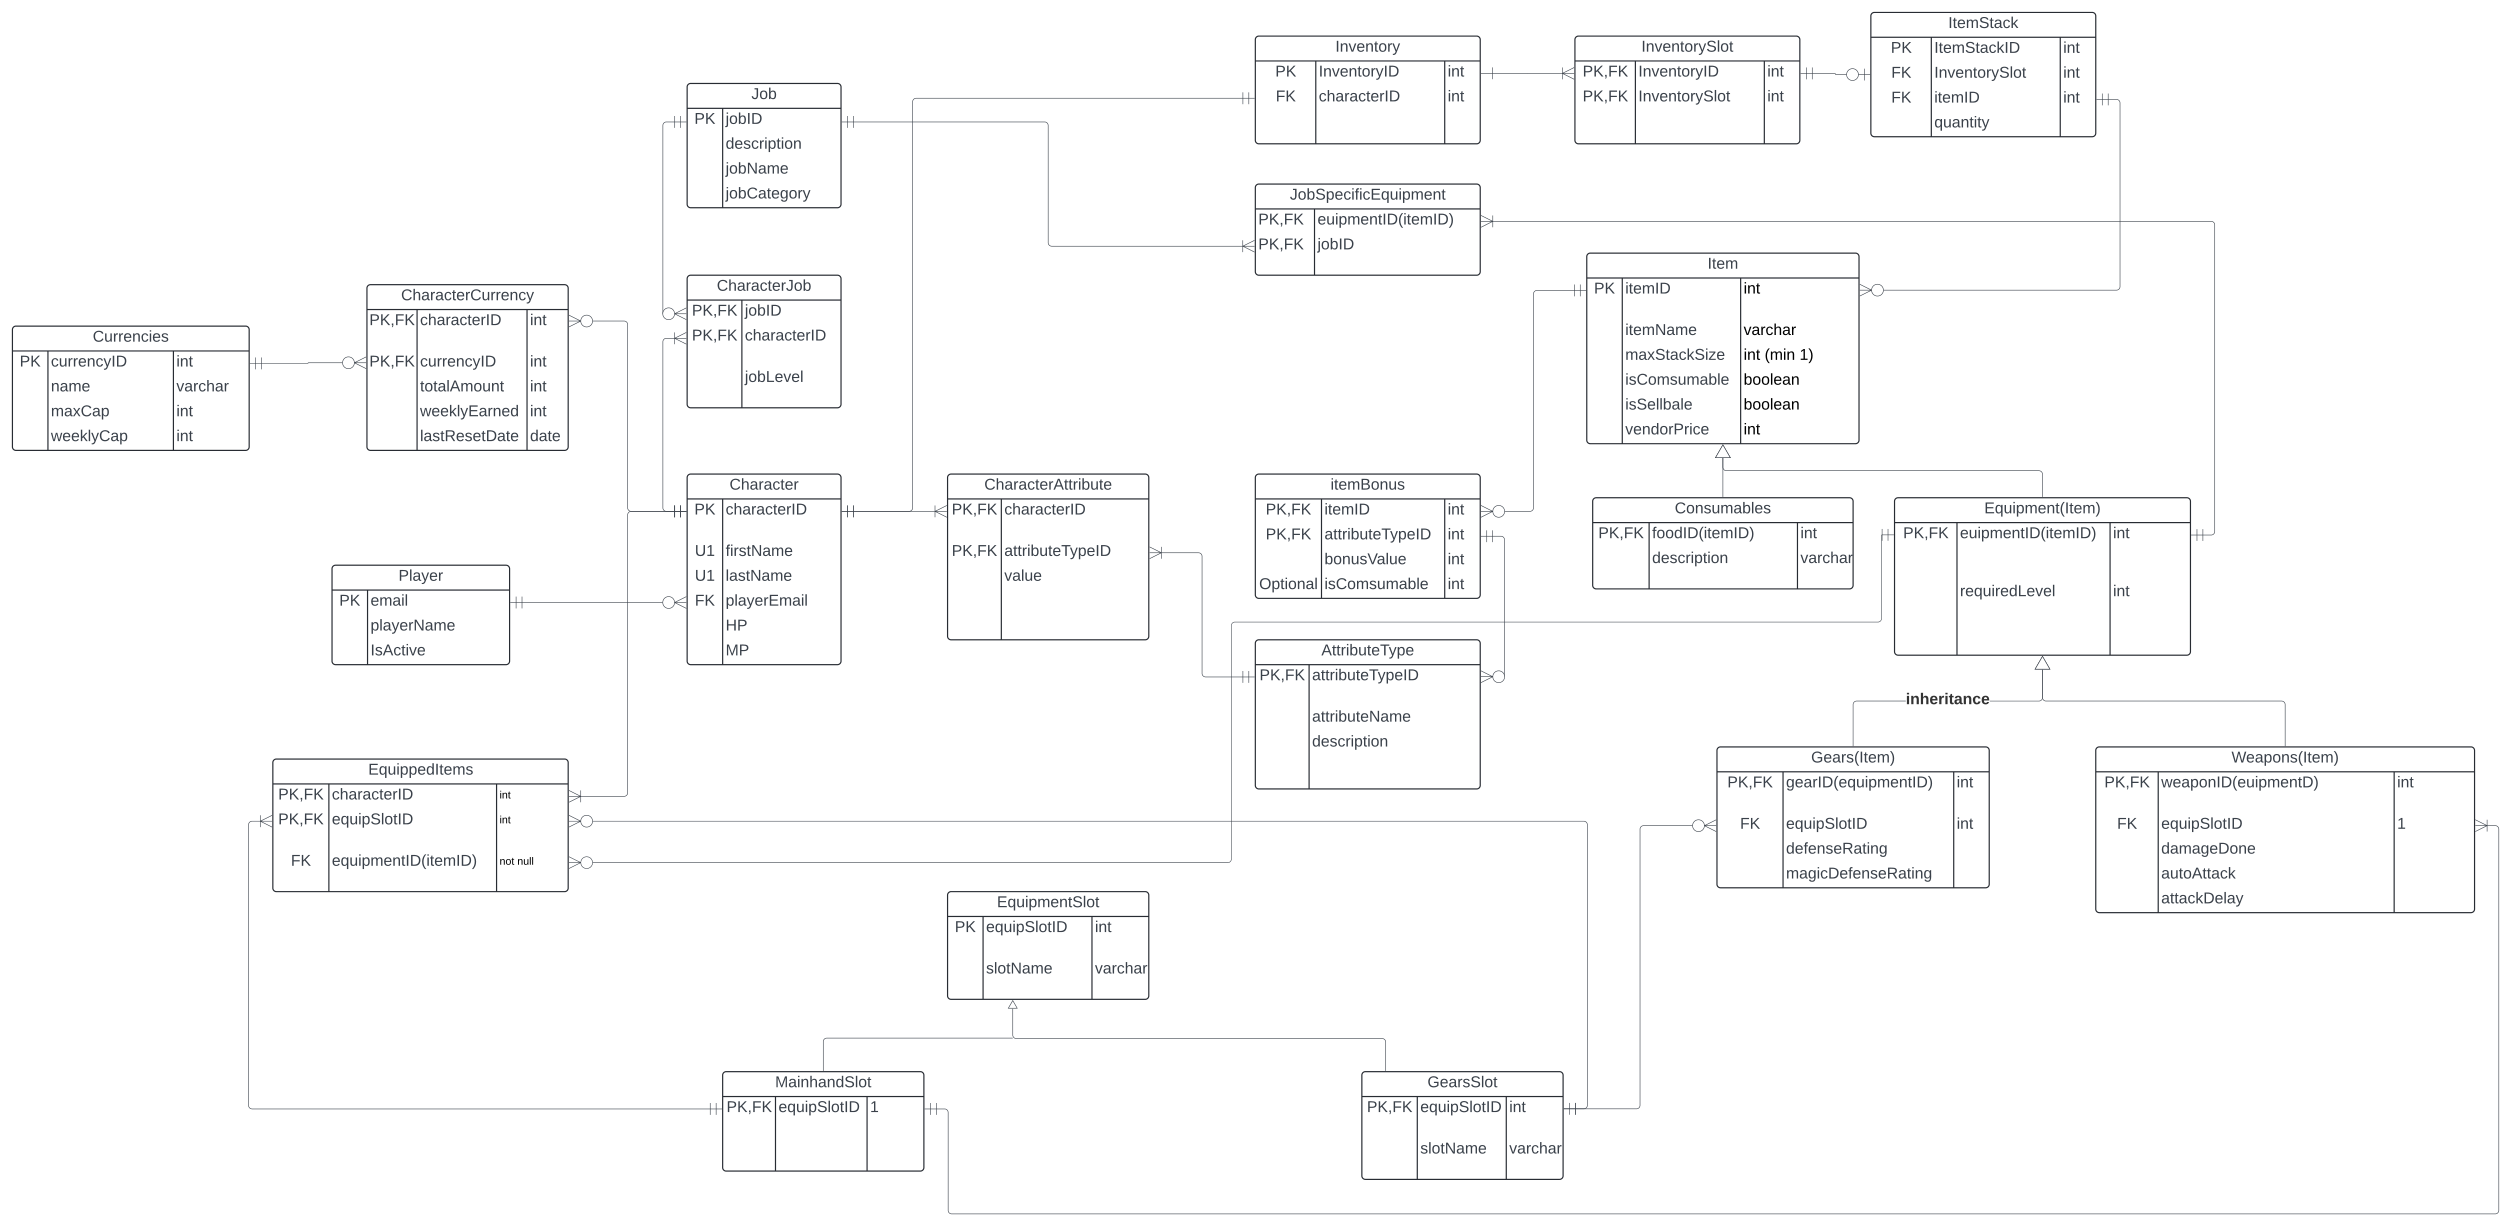 <svg xmlns="http://www.w3.org/2000/svg" xmlns:xlink="http://www.w3.org/1999/xlink" xmlns:lucid="lucid" width="4224" height="2053"><g transform="translate(3461 1441)" lucid:page-tab-id="0_0"><path d="M-3500-1500h4500v2500h-4500z" fill="#fff"/><path d="M-2900-480a6 6 0 0 1 6-6h288a6 6 0 0 1 6 6v156a6 6 0 0 1-6 6h-288a6 6 0 0 1-6-6z" fill="#fff"/><path d="M-2900-480a6 6 0 0 1 6-6h288a6 6 0 0 1 6 6v156a6 6 0 0 1-6 6h-288a6 6 0 0 1-6-6zM-2900-444h300M-2840-444v126" stroke="#282c33" stroke-width="2" fill="none"/><use xlink:href="#a" transform="matrix(1,0,0,1,-2890,-486) translate(102.296 26.333)"/><use xlink:href="#b" transform="matrix(1,0,0,1,-2895,-441.5) translate(7.222 23.833)"/><use xlink:href="#c" transform="matrix(1,0,0,1,-2835,-441.5) translate(0 23.833)"/><use xlink:href="#d" transform="matrix(1,0,0,1,-2835,-399.5) translate(0 23.833)"/><use xlink:href="#e" transform="matrix(1,0,0,1,-2835,-357.5) translate(0 23.833)"/><path d="M-2300-634a6 6 0 0 1 6-6h248a6 6 0 0 1 6 6v310a6 6 0 0 1-6 6h-248a6 6 0 0 1-6-6z" fill="#fff"/><path d="M-2300-634a6 6 0 0 1 6-6h248a6 6 0 0 1 6 6v310a6 6 0 0 1-6 6h-248a6 6 0 0 1-6-6zM-2300-598h260M-2240-598v280" stroke="#282c33" stroke-width="2" fill="none"/><use xlink:href="#f" transform="matrix(1,0,0,1,-2290,-640) translate(61.593 26.333)"/><use xlink:href="#b" transform="matrix(1,0,0,1,-2295,-595.5) translate(7.222 23.833)"/><use xlink:href="#g" transform="matrix(1,0,0,1,-2235,-595.5) translate(0 23.833)"/><use xlink:href="#h" transform="matrix(1,0,0,1,-2295,-525.5) translate(8 23.833)"/><use xlink:href="#i" transform="matrix(1,0,0,1,-2235,-525.5) translate(0 23.833)"/><use xlink:href="#h" transform="matrix(1,0,0,1,-2295,-483.5) translate(8 23.833)"/><use xlink:href="#j" transform="matrix(1,0,0,1,-2235,-483.5) translate(0 23.833)"/><use xlink:href="#k" transform="matrix(1,0,0,1,-2295,-441.5) translate(8 23.833)"/><use xlink:href="#l" transform="matrix(1,0,0,1,-2235,-441.5) translate(0 23.833)"/><use xlink:href="#m" transform="matrix(1,0,0,1,-2235,-399.5) translate(0 23.833)"/><use xlink:href="#n" transform="matrix(1,0,0,1,-2235,-357.5) translate(0 23.833)"/><path d="M-2300-970a6 6 0 0 1 6-6h248a6 6 0 0 1 6 6v212a6 6 0 0 1-6 6h-248a6 6 0 0 1-6-6z" fill="#fff"/><path d="M-2300-970a6 6 0 0 1 6-6h248a6 6 0 0 1 6 6v212a6 6 0 0 1-6 6h-248a6 6 0 0 1-6-6zM-2300-934h260M-2207.52-934v182" stroke="#282c33" stroke-width="2" fill="none"/><use xlink:href="#o" transform="matrix(1,0,0,1,-2290,-976) translate(40.111 26.333)"/><use xlink:href="#p" transform="matrix(1,0,0,1,-2295,-931.5) translate(3.019 23.833)"/><use xlink:href="#q" transform="matrix(1,0,0,1,-2202.518,-931.5) translate(0 23.833)"/><use xlink:href="#p" transform="matrix(1,0,0,1,-2295,-889.5) translate(3.019 23.833)"/><use xlink:href="#g" transform="matrix(1,0,0,1,-2202.518,-889.5) translate(0 23.833)"/><use xlink:href="#r" transform="matrix(1,0,0,1,-2202.518,-819.5) translate(0 23.833)"/><path d="M-2300-1294a6 6 0 0 1 6-6h248a6 6 0 0 1 6 6v198a6 6 0 0 1-6 6h-248a6 6 0 0 1-6-6z" fill="#fff"/><path d="M-2300-1294a6 6 0 0 1 6-6h248a6 6 0 0 1 6 6v198a6 6 0 0 1-6 6h-248a6 6 0 0 1-6-6zM-2300-1258h260M-2240-1258v168" stroke="#282c33" stroke-width="2" fill="none"/><use xlink:href="#s" transform="matrix(1,0,0,1,-2290,-1300) translate(98.519 26.333)"/><use xlink:href="#b" transform="matrix(1,0,0,1,-2295,-1255.5) translate(7.222 23.833)"/><use xlink:href="#q" transform="matrix(1,0,0,1,-2235,-1255.5) translate(0 23.833)"/><use xlink:href="#t" transform="matrix(1,0,0,1,-2235,-1213.5) translate(0 23.833)"/><use xlink:href="#u" transform="matrix(1,0,0,1,-2235,-1171.5) translate(0 23.833)"/><use xlink:href="#v" transform="matrix(1,0,0,1,-2235,-1129.5) translate(0 23.833)"/><path d="M-2841-954a6 6 0 0 1 6-6h328a6 6 0 0 1 6 6v268a6 6 0 0 1-6 6h-328a6 6 0 0 1-6-6z" fill="#fff"/><path d="M-2841-954a6 6 0 0 1 6-6h328a6 6 0 0 1 6 6v268a6 6 0 0 1-6 6h-328a6 6 0 0 1-6-6zM-2841-918h340M-2756.32-918v238M-2570.52-918v238" stroke="#282c33" stroke-width="2" fill="none"/><use xlink:href="#w" transform="matrix(1,0,0,1,-2831,-960) translate(47.63 26.333)"/><use xlink:href="#p" transform="matrix(1,0,0,1,-2836,-915.5) translate(-0.981 23.833)"/><use xlink:href="#g" transform="matrix(1,0,0,1,-2751.324,-915.5) translate(0 23.833)"/><use xlink:href="#x" transform="matrix(1,0,0,1,-2565.517,-915.5) translate(0 23.833)"/><use xlink:href="#p" transform="matrix(1,0,0,1,-2836,-845.5) translate(-0.981 23.833)"/><use xlink:href="#y" transform="matrix(1,0,0,1,-2751.324,-845.5) translate(0 23.833)"/><use xlink:href="#x" transform="matrix(1,0,0,1,-2565.517,-845.5) translate(0 23.833)"/><use xlink:href="#z" transform="matrix(1,0,0,1,-2751.324,-803.5) translate(0 23.833)"/><use xlink:href="#x" transform="matrix(1,0,0,1,-2565.517,-803.5) translate(0 23.833)"/><use xlink:href="#A" transform="matrix(1,0,0,1,-2751.324,-761.5) translate(0 23.833)"/><use xlink:href="#x" transform="matrix(1,0,0,1,-2565.517,-761.5) translate(0 23.833)"/><use xlink:href="#B" transform="matrix(1,0,0,1,-2751.324,-719.5) translate(0 23.833)"/><use xlink:href="#C" transform="matrix(1,0,0,1,-2565.517,-719.5) translate(0 23.833)"/><path d="M-2579-423h238M-2599-423h20m-10 10v-20m10 20v-20" stroke="#3a414a" fill="none"/><path d="M-2301.22-423h-20m20-10l-20 10m20 10l-20-10m0 0c0 5.52-4.48 10-10 10-5.53 0-10-4.48-10-10s4.47-10 10-10c5.52 0 10 4.48 10 10z" stroke="#3a414a" fill="#fff"/><path d="M-3000-152.5a6 6 0 0 1 6-6h487a6 6 0 0 1 6 6v212a6 6 0 0 1-6 6h-487a6 6 0 0 1-6-6z" fill="#fff"/><path d="M-3000-152.5a6 6 0 0 1 6-6h487a6 6 0 0 1 6 6v212a6 6 0 0 1-6 6h-487a6 6 0 0 1-6-6zM-3000-116.5h499M-2905.33-116.5v182M-2622-116.5v182" stroke="#282c33" stroke-width="2" fill="none"/><use xlink:href="#D" transform="matrix(1,0,0,1,-2990,-158.5) translate(151.185 26.333)"/><use xlink:href="#p" transform="matrix(1,0,0,1,-2995,-114) translate(4.019 23.833)"/><use xlink:href="#g" transform="matrix(1,0,0,1,-2900.333,-114) translate(0 23.833)"/><use xlink:href="#E" transform="matrix(1,0,0,1,-2617,-114) translate(0 22.1)"/><use xlink:href="#p" transform="matrix(1,0,0,1,-2995,-72) translate(4.019 23.833)"/><use xlink:href="#F" transform="matrix(1,0,0,1,-2900.333,-72) translate(0 23.833)"/><use xlink:href="#E" transform="matrix(1,0,0,1,-2617,-72) translate(0 22.1)"/><use xlink:href="#k" transform="matrix(1,0,0,1,-2995,-2) translate(25.5 23.833)"/><use xlink:href="#G" transform="matrix(1,0,0,1,-2900.333,-2) translate(0 23.833)"/><use xlink:href="#H" transform="matrix(1,0,0,1,-2617,-2) translate(0 22.1)"/><use xlink:href="#I" transform="matrix(1,0,0,1,-2617,-2) translate(30 22.1)"/><path d="M-780-1007.33a6 6 0 0 1 6-6h448a6 6 0 0 1 6 6v310a6 6 0 0 1-6 6h-448a6 6 0 0 1-6-6z" fill="#fff"/><path d="M-780-1007.33a6 6 0 0 1 6-6h448a6 6 0 0 1 6 6v310a6 6 0 0 1-6 6h-448a6 6 0 0 1-6-6zM-780-971.33h460M-720-971.33v280M-520-971.33v280" stroke="#282c33" stroke-width="2" fill="none"/><use xlink:href="#J" transform="matrix(1,0,0,1,-770,-1013.327) translate(194.111 26.333)"/><use xlink:href="#b" transform="matrix(1,0,0,1,-775,-968.827) translate(7.222 23.833)"/><use xlink:href="#K" transform="matrix(1,0,0,1,-715,-968.827) translate(0 23.833)"/><use xlink:href="#L" transform="matrix(1,0,0,1,-515,-968.827) translate(0 23.833)"/><use xlink:href="#M" transform="matrix(1,0,0,1,-715,-898.827) translate(0 23.833)"/><use xlink:href="#N" transform="matrix(1,0,0,1,-515,-898.827) translate(0 23.833)"/><use xlink:href="#O" transform="matrix(1,0,0,1,-715,-856.827) translate(0 23.833)"/><use xlink:href="#P" transform="matrix(1,0,0,1,-515,-856.827) translate(0 23.833)"/><use xlink:href="#Q" transform="matrix(1,0,0,1,-515,-856.827) translate(35.481 23.833)"/><use xlink:href="#R" transform="matrix(1,0,0,1,-515,-856.827) translate(94.519 23.833)"/><use xlink:href="#S" transform="matrix(1,0,0,1,-715,-814.827) translate(0 23.833)"/><use xlink:href="#T" transform="matrix(1,0,0,1,-515,-814.827) translate(0 23.833)"/><use xlink:href="#U" transform="matrix(1,0,0,1,-715,-772.827) translate(0 23.833)"/><use xlink:href="#T" transform="matrix(1,0,0,1,-515,-772.827) translate(0 23.833)"/><use xlink:href="#V" transform="matrix(1,0,0,1,-715,-730.827) translate(0 23.833)"/><use xlink:href="#L" transform="matrix(1,0,0,1,-515,-730.827) translate(0 23.833)"/><path d="M-560-173a6 6 0 0 1 6-6h448a6 6 0 0 1 6 6V53a6 6 0 0 1-6 6h-448a6 6 0 0 1-6-6z" fill="#fff"/><path d="M-560-173a6 6 0 0 1 6-6h448a6 6 0 0 1 6 6V53a6 6 0 0 1-6 6h-448a6 6 0 0 1-6-6zM-560-137h460M-448.37-137V59M-160-137V59" stroke="#282c33" stroke-width="2" fill="none"/><use xlink:href="#W" transform="matrix(1,0,0,1,-550,-179) translate(149.037 26.333)"/><use xlink:href="#p" transform="matrix(1,0,0,1,-555,-134.5) translate(12.519 23.833)"/><use xlink:href="#X" transform="matrix(1,0,0,1,-443.367,-134.5) translate(0 23.833)"/><use xlink:href="#x" transform="matrix(1,0,0,1,-155,-134.5) translate(0 23.833)"/><use xlink:href="#k" transform="matrix(1,0,0,1,-555,-64.5) translate(34 23.833)"/><use xlink:href="#F" transform="matrix(1,0,0,1,-443.367,-64.5) translate(0 23.833)"/><use xlink:href="#x" transform="matrix(1,0,0,1,-155,-64.5) translate(0 23.833)"/><use xlink:href="#Y" transform="matrix(1,0,0,1,-443.367,-22.5) translate(0 23.833)"/><use xlink:href="#Z" transform="matrix(1,0,0,1,-443.367,19.5) translate(0 23.833)"/><path d="M-1860 71.5a6 6 0 0 1 6-6h328a6 6 0 0 1 6 6v170a6 6 0 0 1-6 6h-328a6 6 0 0 1-6-6z" fill="#fff"/><path d="M-1860 71.5a6 6 0 0 1 6-6h328a6 6 0 0 1 6 6v170a6 6 0 0 1-6 6h-328a6 6 0 0 1-6-6zM-1860 107.5h340M-1800 107.5v140M-1616 107.5v140" stroke="#282c33" stroke-width="2" fill="none"/><use xlink:href="#aa" transform="matrix(1,0,0,1,-1850,65.5) translate(73.444 26.333)"/><use xlink:href="#b" transform="matrix(1,0,0,1,-1855,110) translate(7.222 23.833)"/><use xlink:href="#F" transform="matrix(1,0,0,1,-1795,110) translate(0 23.833)"/><use xlink:href="#x" transform="matrix(1,0,0,1,-1611,110) translate(0 23.833)"/><use xlink:href="#ab" transform="matrix(1,0,0,1,-1795,180) translate(0 23.833)"/><use xlink:href="#ac" transform="matrix(1,0,0,1,-1611,180) translate(0 23.833)"/><path d="M-1860-634a6 6 0 0 1 6-6h328a6 6 0 0 1 6 6v268a6 6 0 0 1-6 6h-328a6 6 0 0 1-6-6z" fill="#fff"/><path d="M-1860-634a6 6 0 0 1 6-6h328a6 6 0 0 1 6 6v268a6 6 0 0 1-6 6h-328a6 6 0 0 1-6-6zM-1860-598h340M-1769.15-598v238" stroke="#282c33" stroke-width="2" fill="none"/><use xlink:href="#ad" transform="matrix(1,0,0,1,-1850,-640) translate(52.037 26.333)"/><use xlink:href="#p" transform="matrix(1,0,0,1,-1855,-595.5) translate(2.019 23.833)"/><use xlink:href="#g" transform="matrix(1,0,0,1,-1764.15,-595.5) translate(0 23.833)"/><use xlink:href="#p" transform="matrix(1,0,0,1,-1855,-525.5) translate(2.019 23.833)"/><use xlink:href="#ae" transform="matrix(1,0,0,1,-1764.15,-525.5) translate(0 23.833)"/><use xlink:href="#af" transform="matrix(1,0,0,1,-1764.15,-483.5) translate(0 23.833)"/><path d="M-1340-354a6 6 0 0 1 6-6h368a6 6 0 0 1 6 6v240a6 6 0 0 1-6 6h-368a6 6 0 0 1-6-6z" fill="#fff"/><path d="M-1340-354a6 6 0 0 1 6-6h368a6 6 0 0 1 6 6v240a6 6 0 0 1-6 6h-368a6 6 0 0 1-6-6zM-1340-318h380M-1249.15-318v210" stroke="#282c33" stroke-width="2" fill="none"/><use xlink:href="#ag" transform="matrix(1,0,0,1,-1330,-360) translate(101.593 26.333)"/><use xlink:href="#p" transform="matrix(1,0,0,1,-1335,-315.5) translate(2.019 23.833)"/><use xlink:href="#ae" transform="matrix(1,0,0,1,-1244.15,-315.5) translate(0 23.833)"/><use xlink:href="#ah" transform="matrix(1,0,0,1,-1244.15,-245.5) translate(0 23.833)"/><use xlink:href="#t" transform="matrix(1,0,0,1,-1244.15,-203.5) translate(0 23.833)"/><path d="M-1340-634a6 6 0 0 1 6-6h368a6 6 0 0 1 6 6v198a6 6 0 0 1-6 6h-368a6 6 0 0 1-6-6z" fill="#fff"/><path d="M-1340-634a6 6 0 0 1 6-6h368a6 6 0 0 1 6 6v198a6 6 0 0 1-6 6h-368a6 6 0 0 1-6-6zM-1340-598h380M-1228.2-598v168M-1020-598v168" stroke="#282c33" stroke-width="2" fill="none"/><use xlink:href="#ai" transform="matrix(1,0,0,1,-1330,-640) translate(117.111 26.333)"/><use xlink:href="#p" transform="matrix(1,0,0,1,-1335,-595.5) translate(12.519 23.833)"/><use xlink:href="#K" transform="matrix(1,0,0,1,-1223.213,-595.5) translate(0 23.833)"/><use xlink:href="#x" transform="matrix(1,0,0,1,-1015,-595.5) translate(0 23.833)"/><use xlink:href="#p" transform="matrix(1,0,0,1,-1335,-553.5) translate(12.519 23.833)"/><use xlink:href="#ae" transform="matrix(1,0,0,1,-1223.213,-553.5) translate(0 23.833)"/><use xlink:href="#x" transform="matrix(1,0,0,1,-1015,-553.5) translate(0 23.833)"/><use xlink:href="#aj" transform="matrix(1,0,0,1,-1223.213,-511.5) translate(0 23.833)"/><use xlink:href="#x" transform="matrix(1,0,0,1,-1015,-511.5) translate(0 23.833)"/><use xlink:href="#ak" transform="matrix(1,0,0,1,-1335,-469.5) translate(1.444 23.833)"/><use xlink:href="#S" transform="matrix(1,0,0,1,-1223.213,-469.5) translate(0 23.833)"/><use xlink:href="#x" transform="matrix(1,0,0,1,-1015,-469.5) translate(0 23.833)"/><path d="M-240.96-256.02h-83.02l-.88.06-.85.2-.8.34-.75.45-.66.56-.57.65-.45.74-.33.8-.2.84-.07.88v69.98h-.96v-70.02l.08-1 .24-.98.4-.94.52-.87.66-.78.77-.66.86-.53.94-.4 1-.23.98-.08h83.06zm231.44-6.46l-.08 1-.24.98-.4.94-.52.87-.66.78-.77.66-.86.53-.94.4-1 .23-.98.08h-83.06v-.96h83.02l.88-.06.85-.2.8-.34.75-.45.66-.56.57-.65.45-.74.33-.8.2-.84.08-.88v-47.33h.95z" stroke="#3a414a" stroke-width=".05" fill="#3a414a"/><path d="M-329.52-180h-.96v-.5h.96z" fill="#3a414a"/><path stroke="#3a414a" stroke-width=".05" fill="#3a414a"/><path d="M2.5-310.35h-25L-10-332z" fill="#fff"/><path d="M3.32-309.87h-26.64L-10-332.95zm-25-.95H1.68L-10-331.05z" stroke="#3a414a" stroke-width=".05" fill="#3a414a"/><use xlink:href="#al" transform="matrix(1,0,0,1,-240.963,-272.5) translate(0 21.333)"/><path d="M-2019-577h138M-2039-577h20m-10 10v-20m10 20v-20M-1861.22-577h-20m20-10l-20 10m20 10l-20-10m0-10v20M-1361-297.23h-63a6 6 0 0 1-6-6V-501a6 6 0 0 0-6-6h-63M-1341-297.23h-20m10-10v20m-10-20v20M-1518.78-507h20m-20 10l20-10m-20-10l20 10m0 10v-20M-939-535h14a6 6 0 0 1 6 6v231.4M-959-535h20m-10 10v-20m10 20v-20" stroke="#3a414a" fill="none"/><path d="M-958.78-297.6h20m-20 10l20-10m-20-10l20 10m20 0c0 5.52-4.47 10-10 10-5.52 0-10-4.48-10-10s4.48-10 10-10c5.53 0 10 4.48 10 10z" stroke="#3a414a" fill="#fff"/><path d="M80-173a6 6 0 0 1 6-6h628a6 6 0 0 1 6 6V95a6 6 0 0 1-6 6H86a6 6 0 0 1-6-6z" fill="#fff"/><path d="M80-173a6 6 0 0 1 6-6h628a6 6 0 0 1 6 6V95a6 6 0 0 1-6 6H86a6 6 0 0 1-6-6zM80-137h640M185.52-137v238M584.17-137v238" stroke="#282c33" stroke-width="2" fill="none"/><use xlink:href="#am" transform="matrix(1,0,0,1,90,-179) translate(219.296 26.333)"/><use xlink:href="#p" transform="matrix(1,0,0,1,85,-134.5) translate(9.519 23.833)"/><use xlink:href="#an" transform="matrix(1,0,0,1,190.522,-134.5) translate(0 23.833)"/><use xlink:href="#x" transform="matrix(1,0,0,1,589.174,-134.5) translate(0 23.833)"/><use xlink:href="#k" transform="matrix(1,0,0,1,85,-64.5) translate(31 23.833)"/><use xlink:href="#F" transform="matrix(1,0,0,1,190.522,-64.5) translate(0 23.833)"/><use xlink:href="#ao" transform="matrix(1,0,0,1,589.174,-64.5) translate(0 23.833)"/><use xlink:href="#ap" transform="matrix(1,0,0,1,190.522,-22.5) translate(0 23.833)"/><use xlink:href="#aq" transform="matrix(1,0,0,1,190.522,19.5) translate(0 23.833)"/><use xlink:href="#ar" transform="matrix(1,0,0,1,190.522,61.5) translate(0 23.833)"/><path d="M-1340-1124a6 6 0 0 1 6-6h368a6 6 0 0 1 6 6v142a6 6 0 0 1-6 6h-368a6 6 0 0 1-6-6z" fill="#fff"/><path d="M-1340-1124a6 6 0 0 1 6-6h368a6 6 0 0 1 6 6v142a6 6 0 0 1-6 6h-368a6 6 0 0 1-6-6zM-1340-1088h380M-1240-1088v112" stroke="#282c33" stroke-width="2" fill="none"/><use xlink:href="#as" transform="matrix(1,0,0,1,-1330,-1130) translate(48.296 26.333)"/><use xlink:href="#p" transform="matrix(1,0,0,1,-1335,-1085.5) translate(0 23.833)"/><use xlink:href="#at" transform="matrix(1,0,0,1,-1235,-1085.5) translate(0 23.833)"/><use xlink:href="#p" transform="matrix(1,0,0,1,-1335,-1043.5) translate(0 23.833)"/><use xlink:href="#q" transform="matrix(1,0,0,1,-1235,-1043.5) translate(0 23.833)"/><path d="M400-180.5v-70a6 6 0 0 0-6-6H-4a6 6 0 0 1-6-6v-47.35" stroke="#3a414a" fill="none"/><path d="M400.48-180h-.96v-.5h.96z" stroke="#3a414a" stroke-width=".05" fill="#3a414a"/><path d="M-10-332l12.5 21.65h-25z" stroke="#3a414a" fill="#fff"/><path d="M-770-594a6 6 0 0 1 6-6h428a6 6 0 0 1 6 6v142a6 6 0 0 1-6 6h-428a6 6 0 0 1-6-6z" fill="#fff"/><path d="M-770-594a6 6 0 0 1 6-6h428a6 6 0 0 1 6 6v142a6 6 0 0 1-6 6h-428a6 6 0 0 1-6-6zM-770-558h440M-674.65-558v112M-424-558v112" stroke="#282c33" stroke-width="2" fill="none"/><use xlink:href="#au" transform="matrix(1,0,0,1,-760,-600) translate(128.63 26.333)"/><use xlink:href="#p" transform="matrix(1,0,0,1,-765,-555.5) translate(4.519 23.833)"/><use xlink:href="#av" transform="matrix(1,0,0,1,-669.649,-555.5) translate(0 23.833)"/><use xlink:href="#x" transform="matrix(1,0,0,1,-419.012,-555.5) translate(0 23.833)"/><use xlink:href="#t" transform="matrix(1,0,0,1,-669.649,-513.5) translate(0 23.833)"/><use xlink:href="#ac" transform="matrix(1,0,0,1,-419.012,-513.5) translate(0 23.833)"/><path d="M-550-601.5v-65.66" stroke="#3a414a" fill="none"/><path d="M-549.52-601h-.96v-.5h.96z" stroke="#3a414a" stroke-width=".05" fill="#3a414a"/><path d="M-550-689.33l12.5 21.66h-25z" stroke="#3a414a" fill="#fff"/><path d="M-1340-1374a6 6 0 0 1 6-6h368a6 6 0 0 1 6 6v170a6 6 0 0 1-6 6h-368a6 6 0 0 1-6-6z" fill="#fff"/><path d="M-1340-1374a6 6 0 0 1 6-6h368a6 6 0 0 1 6 6v170a6 6 0 0 1-6 6h-368a6 6 0 0 1-6-6zM-1340-1338h380M-1237.85-1338v140M-1020-1338v140" stroke="#282c33" stroke-width="2" fill="none"/><use xlink:href="#aw" transform="matrix(1,0,0,1,-1330,-1380) translate(125.222 26.333)"/><use xlink:href="#b" transform="matrix(1,0,0,1,-1335,-1335.5) translate(28.722 23.833)"/><use xlink:href="#ax" transform="matrix(1,0,0,1,-1232.854,-1335.5) translate(0 23.833)"/><use xlink:href="#x" transform="matrix(1,0,0,1,-1015,-1335.5) translate(0 23.833)"/><use xlink:href="#k" transform="matrix(1,0,0,1,-1335,-1293.5) translate(29.5 23.833)"/><use xlink:href="#g" transform="matrix(1,0,0,1,-1232.854,-1293.5) translate(0 23.833)"/><use xlink:href="#x" transform="matrix(1,0,0,1,-1015,-1293.5) translate(0 23.833)"/><path d="M-2321-577h-14a6 6 0 0 1-6-6v-280.43a6 6 0 0 1 6-6h14M-2301-577h-20m10-10v20m-10-20v20M-2301.22-869.43h-20m20-10l-20 10m20 10l-20-10m0-10v20M-2321-1234.96h-14a6 6 0 0 0-6 6v318.1M-2301-1234.96h-20m10-10v20m-10-20v20" stroke="#3a414a" fill="none"/><path d="M-2301.22-910.87h-20m20-10l-20 10m20 10l-20-10m0 0c0 5.52-4.48 10-10 10-5.53 0-10-4.48-10-10s4.47-10 10-10c5.52 0 10 4.48 10 10z" stroke="#3a414a" fill="#fff"/><path d="M-3440-884a6 6 0 0 1 6-6h388a6 6 0 0 1 6 6v198a6 6 0 0 1-6 6h-388a6 6 0 0 1-6-6z" fill="#fff"/><path d="M-3440-884a6 6 0 0 1 6-6h388a6 6 0 0 1 6 6v198a6 6 0 0 1-6 6h-388a6 6 0 0 1-6-6zM-3440-848h400M-3380-848v168M-3168-848v168" stroke="#282c33" stroke-width="2" fill="none"/><use xlink:href="#ay" transform="matrix(1,0,0,1,-3430,-890) translate(125.704 26.333)"/><use xlink:href="#b" transform="matrix(1,0,0,1,-3435,-845.5) translate(7.222 23.833)"/><use xlink:href="#y" transform="matrix(1,0,0,1,-3375,-845.5) translate(0 23.833)"/><use xlink:href="#x" transform="matrix(1,0,0,1,-3163,-845.5) translate(0 23.833)"/><use xlink:href="#az" transform="matrix(1,0,0,1,-3375,-803.5) translate(0 23.833)"/><use xlink:href="#ac" transform="matrix(1,0,0,1,-3163,-803.5) translate(0 23.833)"/><use xlink:href="#aA" transform="matrix(1,0,0,1,-3375,-761.5) translate(0 23.833)"/><use xlink:href="#x" transform="matrix(1,0,0,1,-3163,-761.5) translate(0 23.833)"/><use xlink:href="#aB" transform="matrix(1,0,0,1,-3375,-719.5) translate(0 23.833)"/><use xlink:href="#x" transform="matrix(1,0,0,1,-3163,-719.5) translate(0 23.833)"/><path d="M-2460-898.56h53.5a6 6 0 0 1 6 6V-583a6 6 0 0 0 6 6h73.5" stroke="#3a414a" fill="none"/><path d="M-2499.78-898.56h20m-20 10l20-10m-20-10l20 10m20 0c0 5.52-4.47 10-10 10-5.52 0-10-4.48-10-10s4.48-10 10-10c5.53 0 10 4.48 10 10z" stroke="#3a414a" fill="#fff"/><path d="M-2301-577h-20m10-10v20m-10-20v20M-2882-828.06h-57.97a.53.53 0 0 0-.53.53.53.53 0 0 1-.53.53H-3019" stroke="#3a414a" fill="none"/><path d="M-2842.22-828.06h-20m20-10l-20 10m20 10l-20-10m0 0c0 5.52-4.48 10-10 10-5.53 0-10-4.48-10-10s4.47-10 10-10c5.52 0 10 4.48 10 10z" stroke="#3a414a" fill="#fff"/><path d="M-3039-827h20m-10 10v-20m10 20v-20M-1361-1275h-552a6 6 0 0 0-6 6v686a6 6 0 0 1-6 6h-94M-1341-1275h-20m10-10v20m-10-20v20M-2039-577h20m-10 10v-20m10 20v-20M-2480-95.5h73.5a6 6 0 0 0 6-6V-571a6 6 0 0 1 6-6h73.5M-2499.78-95.5h20m-20 10l20-10m-20-10l20 10m0 10v-20M-2301-577h-20m10-10v20m-10-20v20M261-537h14a6 6 0 0 0 6-6v-518a6 6 0 0 0-6-6H-939M241-537h20m-10 10v-20m10 20v-20M-958.78-1067h20m-20 10l20-10m-20-10l20 10m0 10v-20" stroke="#3a414a" fill="none"/><path d="M-2019-1234.96h323a6 6 0 0 1 6 6V-1031a6 6 0 0 0 6 6h323M-2039-1234.96h20m-10 10v-20m10 20v-20M-1341.22-1025h-20m20-10l-20 10m20 10l-20-10m0-10v20M-919-577h43a6 6 0 0 0 6-6v-361.33a6 6 0 0 1 6-6h63" stroke="#3a414a" fill="none"/><path d="M-958.78-577h20m-20 10l20-10m-20-10l20 10m20 0c0 5.52-4.47 10-10 10-5.52 0-10-4.48-10-10s4.48-10 10-10c5.53 0 10 4.48 10 10z" stroke="#3a414a" fill="#fff"/><path d="M-781-950.33h-20m10-10v20m-10-20v20" stroke="#3a414a" fill="none"/><path d="M-260-594a6 6 0 0 1 6-6h488a6 6 0 0 1 6 6v254a6 6 0 0 1-6 6h-488a6 6 0 0 1-6-6z" fill="#fff"/><path d="M-260-594a6 6 0 0 1 6-6h488a6 6 0 0 1 6 6v254a6 6 0 0 1-6 6h-488a6 6 0 0 1-6-6zM-260-558h500M-154.48-558v224M104.17-558v224" stroke="#282c33" stroke-width="2" fill="none"/><use xlink:href="#aC" transform="matrix(1,0,0,1,-250,-600) translate(141.667 26.333)"/><use xlink:href="#p" transform="matrix(1,0,0,1,-255,-555.5) translate(9.519 23.833)"/><use xlink:href="#at" transform="matrix(1,0,0,1,-149.478,-555.5) translate(0 23.833)"/><use xlink:href="#x" transform="matrix(1,0,0,1,109.174,-555.5) translate(0 23.833)"/><use xlink:href="#aD" transform="matrix(1,0,0,1,-149.478,-457.5) translate(0 23.833)"/><use xlink:href="#x" transform="matrix(1,0,0,1,109.174,-457.5) translate(0 23.833)"/><path d="M-10-601.5v-38.16a6 6 0 0 0-6-6h-528a6 6 0 0 1-6-6v-15.52" stroke="#3a414a" fill="none"/><path d="M-9.53-601h-.95v-.5h.96z" stroke="#3a414a" stroke-width=".05" fill="#3a414a"/><path d="M-550-689.33l12.5 21.65h-25z" stroke="#3a414a" fill="#fff"/><path d="M-1160 375.67a6 6 0 0 1 6-6h328a6 6 0 0 1 6 6v170a6 6 0 0 1-6 6h-328a6 6 0 0 1-6-6z" fill="#fff"/><path d="M-1160 375.67a6 6 0 0 1 6-6h328a6 6 0 0 1 6 6v170a6 6 0 0 1-6 6h-328a6 6 0 0 1-6-6zM-1160 411.67h340M-1066.35 411.67v140M-916 411.67v140" stroke="#282c33" stroke-width="2" fill="none"/><use xlink:href="#aE" transform="matrix(1,0,0,1,-1150,369.669) translate(100.815 26.333)"/><use xlink:href="#p" transform="matrix(1,0,0,1,-1155,414.169) translate(3.519 23.833)"/><use xlink:href="#F" transform="matrix(1,0,0,1,-1061.346,414.169) translate(0 23.833)"/><use xlink:href="#x" transform="matrix(1,0,0,1,-911,414.169) translate(0 23.833)"/><use xlink:href="#ab" transform="matrix(1,0,0,1,-1061.346,484.169) translate(0 23.833)"/><use xlink:href="#ac" transform="matrix(1,0,0,1,-911,484.169) translate(0 23.833)"/><path d="M-1119.7 368.17v-48.42a6 6 0 0 0-6-6h-618.13a6 6 0 0 1-6-6V263" stroke="#3a414a" fill="none"/><path d="M-1119.23 368.67h-.95v-.5h.95z" stroke="#3a414a" stroke-width=".05" fill="#3a414a"/><path d="M-1749.83 249.5l7.5 13h-15z" stroke="#3a414a" fill="#fff"/><path d="M-799 432.5h103a6 6 0 0 0 6-6V-39.94a6 6 0 0 1 6-6h83M-819 432.5h20m-10 10v-20m10 20v-20" stroke="#3a414a" fill="none"/><path d="M-561.22-45.94h-20m20-10l-20 10m20 10l-20-10m0 0c0 5.52-4.48 10-10 10-5.53 0-10-4.48-10-10s4.47-10 10-10c5.52 0 10 4.48 10 10z" stroke="#3a414a" fill="#fff"/><path d="M-2240 375.67a6 6 0 0 1 6-6h328a6 6 0 0 1 6 6v156a6 6 0 0 1-6 6h-328a6 6 0 0 1-6-6z" fill="#fff"/><path d="M-2240 375.67a6 6 0 0 1 6-6h328a6 6 0 0 1 6 6v156a6 6 0 0 1-6 6h-328a6 6 0 0 1-6-6zM-2240 411.67h340M-2150.73 411.67v126M-1996 411.67v126" stroke="#282c33" stroke-width="2" fill="none"/><use xlink:href="#aF" transform="matrix(1,0,0,1,-2230,369.669) translate(78.63 26.333)"/><use xlink:href="#p" transform="matrix(1,0,0,1,-2235,414.169) translate(1.519 23.833)"/><use xlink:href="#F" transform="matrix(1,0,0,1,-2145.731,414.169) translate(0 23.833)"/><use xlink:href="#ao" transform="matrix(1,0,0,1,-1991,414.169) translate(0 23.833)"/><path d="M-799 432.5h14a6 6 0 0 0 6-6v-474a6 6 0 0 0-6-6h-1675M-819 432.5h20m0 10v-20" stroke="#3a414a" fill="none"/><path d="M-2499.78-53.5h20m-20 10l20-10m-20-10l20 10m20 0c0 5.52-4.47 10-10 10-5.52 0-10-4.48-10-10s4.48-10 10-10c5.53 0 10 4.48 10 10z" stroke="#3a414a" fill="#fff"/><path d="M-2261 432.67h-774a6 6 0 0 1-6-6V-47.5a6 6 0 0 1 6-6h14M-2241 432.67h-20m10-10v20m-10-20v20M-3001.22-53.5h-20m20-10l-20 10m20 10l-20-10m0-10v20M-1879 432.67h14a6 6 0 0 1 6 6V604a6 6 0 0 0 6 6H755a6 6 0 0 0 6-6V-40a6 6 0 0 0-6-6h-14M-1899 432.67h20m-10 10v-20m10 20v-20M721.22-46h20m-20 10l20-10m-20-10l20 10m0 10v-20" stroke="#3a414a" fill="none"/><path d="M-280.96-536.8h-.12l-.08.02-.08.03-.07.05-.07.05-.05.06-.05.08-.03.08-.02.08v140.38l-.08 1-.24.98-.4.94-.52.87-.66.78-.77.66-.86.53-.94.4-1 .23-.98.08h-1086.5l-.88.06-.85.2-.8.34-.75.45-.66.56-.57.65-.45.74-.33.8-.2.84-.08.88v394.5l-.07 1-.24.98-.4.94-.52.87-.66.78-.77.66-.86.53-.94.4-1 .23-.98.08H-2460v-.96h1073.48l.88-.06.85-.2.8-.34.75-.45.66-.56.57-.65.45-.74.33-.8.2-.84.08-.88v-394.5l.07-1 .24-.98.4-.94.52-.87.66-.78.77-.66.86-.53.94-.4 1-.23.98-.08h1086.5l.88-.06.85-.2.8-.34.75-.45.66-.56.57-.65.45-.74.33-.8.2-.84.07-.88V-536.3l.02-.2.06-.24.08-.2.13-.2.16-.18.17-.15.2-.13.2-.08.24-.06h.2z" stroke="#3a414a" stroke-width=".05" fill="#3a414a"/><path d="M-280.52-537.75h9.04v-9.53h.96v9.52h9.52v.96h-9.52v9.52h-.96v-9.52h-9.04v9.52h-.96v-20h.96z" stroke="#3a414a" stroke-width=".05" fill="#3a414a"/><path d="M-2466.62 7l2.75 1.43 2.16 2.16 1.4 2.74.52 3.16-.5 3.16-1.43 2.75-2.17 2.17-2.75 1.42-3.16.5-3.16-.5-2.74-1.43-2.17-2.16-1.42-2.74-.5-3.16.5-3.16 1.42-2.75 2.17-2.17 2.74-1.42 3.16-.5zm-33.16 19.5l20-10m-20-10l20 10m0 0h-20" fill="#fff"/><path d="M-2466.47 6.55l2.88 1.5 2.28 2.26 1.5 2.9.53 3.3-.53 3.3-1.5 2.9-2.26 2.26-2.87 1.5-3.3.52-3.32-.53-2.87-1.5-2.27-2.26-1.48-2.9-.42-2.6-19.42 9.73-.43-.86 18.2-9.1h-17.98v-.95h18l-18.2-9.1.42-.84 19.42 9.7.42-2.6 1.48-2.87 2.27-2.26 2.88-1.5 3.32-.52zm-6.32.92l-2.6 1.35-2.06 2.06-1.35 2.6-.5 3.02.5 3 1.34 2.62 2.06 2.06 2.6 1.35 3.02.5 3-.5 2.63-1.35 2.06-2.06 1.36-2.6.48-3.02-.48-3-1.35-2.62-2.05-2.06-2.62-1.35-3-.5z" stroke="#3a414a" stroke-width=".05" fill="#3a414a"/><path d="M-2070 368.17V319a6 6 0 0 1 6-6h313.67" stroke="#3a414a" fill="none"/><path d="M-2069.53 368.67h-.94v-.5h.94z" stroke="#3a414a" stroke-width=".05" fill="#3a414a"/><path d="M-1750.34 313h.5" stroke="#3a414a" fill="none"/><path d="M-800-1374a6 6 0 0 1 6-6h368a6 6 0 0 1 6 6v170a6 6 0 0 1-6 6h-368a6 6 0 0 1-6-6z" fill="#fff"/><path d="M-800-1374a6 6 0 0 1 6-6h368a6 6 0 0 1 6 6v170a6 6 0 0 1-6 6h-368a6 6 0 0 1-6-6zM-800-1338h380M-697.85-1338v140M-480-1338v140" stroke="#282c33" stroke-width="2" fill="none"/><use xlink:href="#aG" transform="matrix(1,0,0,1,-790,-1380) translate(102.296 26.333)"/><use xlink:href="#p" transform="matrix(1,0,0,1,-795,-1335.5) translate(8.019 23.833)"/><use xlink:href="#ax" transform="matrix(1,0,0,1,-692.854,-1335.5) translate(0 23.833)"/><use xlink:href="#x" transform="matrix(1,0,0,1,-475,-1335.5) translate(0 23.833)"/><use xlink:href="#p" transform="matrix(1,0,0,1,-795,-1293.5) translate(8.019 23.833)"/><use xlink:href="#aG" transform="matrix(1,0,0,1,-692.854,-1293.5) translate(0 23.833)"/><use xlink:href="#x" transform="matrix(1,0,0,1,-475,-1293.5) translate(0 23.833)"/><path d="M-300-1414a6 6 0 0 1 6-6H74a6 6 0 0 1 6 6v198a6 6 0 0 1-6 6h-368a6 6 0 0 1-6-6z" fill="#fff"/><path d="M-300-1414a6 6 0 0 1 6-6H74a6 6 0 0 1 6 6v198a6 6 0 0 1-6 6h-368a6 6 0 0 1-6-6zM-300-1378H80M-197.85-1378v168M20-1378v168" stroke="#282c33" stroke-width="2" fill="none"/><use xlink:href="#aH" transform="matrix(1,0,0,1,-290,-1420) translate(120.778 26.333)"/><use xlink:href="#b" transform="matrix(1,0,0,1,-295,-1375.5) translate(28.722 23.833)"/><use xlink:href="#aI" transform="matrix(1,0,0,1,-192.854,-1375.5) translate(0 23.833)"/><use xlink:href="#x" transform="matrix(1,0,0,1,25,-1375.5) translate(0 23.833)"/><use xlink:href="#k" transform="matrix(1,0,0,1,-295,-1333.5) translate(29.5 23.833)"/><use xlink:href="#aG" transform="matrix(1,0,0,1,-192.854,-1333.5) translate(0 23.833)"/><use xlink:href="#x" transform="matrix(1,0,0,1,25,-1333.5) translate(0 23.833)"/><use xlink:href="#k" transform="matrix(1,0,0,1,-295,-1291.5) translate(29.5 23.833)"/><use xlink:href="#K" transform="matrix(1,0,0,1,-192.854,-1291.5) translate(0 23.833)"/><use xlink:href="#x" transform="matrix(1,0,0,1,25,-1291.5) translate(0 23.833)"/><use xlink:href="#aJ" transform="matrix(1,0,0,1,-192.854,-1249.5) translate(0 23.833)"/><path d="M-821-1317h-58.93a.07.07 0 0 1-.07-.07.07.07 0 0 0-.07-.08H-939M-801.22-1317h-20m20-10l-20 10m20 10l-20-10m0-10v20M-959-1317.15h20m0 10v-20M-399-1317h38a1 1 0 0 1 1 1 1 1 0 0 0 1 1h18.5M-419-1317h20m-10 10v-20m10 20v-20" stroke="#3a414a" fill="none"/><path d="M-301-1315h-20m10-10v20m-10-10c0 5.52-4.48 10-10 10s-10-4.48-10-10 4.48-10 10-10 10 4.48 10 10z" stroke="#3a414a" fill="#fff"/><path d="M101-1273h14a6 6 0 0 1 6 6v310.25a6 6 0 0 1-6 6h-394M81-1273h20m-10 10v-20m10 20v-20" stroke="#3a414a" fill="none"/><path d="M-318.78-950.75h20m-20 10l20-10m-20-10l20 10m20 0c0 5.52-4.47 10-10 10-5.52 0-10-4.48-10-10 0-5.53 4.48-10 10-10 5.53 0 10 4.47 10 10z" stroke="#3a414a" fill="#fff"/><defs><path fill="#3a414a" d="M30-248c87 1 191-15 191 75 0 78-77 80-158 76V0H30v-248zm33 125c57 0 124 11 124-50 0-59-68-47-124-48v98" id="aK"/><path fill="#3a414a" d="M24 0v-261h32V0H24" id="aL"/><path fill="#3a414a" d="M141-36C126-15 110 5 73 4 37 3 15-17 15-53c-1-64 63-63 125-63 3-35-9-54-41-54-24 1-41 7-42 31l-33-3c5-37 33-52 76-52 45 0 72 20 72 64v82c-1 20 7 32 28 27v20c-31 9-61-2-59-35zM48-53c0 20 12 33 32 33 41-3 63-29 60-74-43 2-92-5-92 41" id="aM"/><path fill="#3a414a" d="M179-190L93 31C79 59 56 82 12 73V49c39 6 53-20 64-50L1-190h34L92-34l54-156h33" id="aN"/><path fill="#3a414a" d="M100-194c63 0 86 42 84 106H49c0 40 14 67 53 68 26 1 43-12 49-29l28 8c-11 28-37 45-77 45C44 4 14-33 15-96c1-61 26-98 85-98zm52 81c6-60-76-77-97-28-3 7-6 17-6 28h103" id="aO"/><path fill="#3a414a" d="M114-163C36-179 61-72 57 0H25l-1-190h30c1 12-1 29 2 39 6-27 23-49 58-41v29" id="aP"/><g id="a"><use transform="matrix(0.074,0,0,0.074,0,0)" xlink:href="#aK"/><use transform="matrix(0.074,0,0,0.074,17.778,0)" xlink:href="#aL"/><use transform="matrix(0.074,0,0,0.074,23.63,0)" xlink:href="#aM"/><use transform="matrix(0.074,0,0,0.074,38.444,0)" xlink:href="#aN"/><use transform="matrix(0.074,0,0,0.074,51.778,0)" xlink:href="#aO"/><use transform="matrix(0.074,0,0,0.074,66.593,0)" xlink:href="#aP"/></g><path fill="#3a414a" d="M194 0L95-120 63-95V0H30v-248h33v124l119-124h40L117-140 236 0h-42" id="aQ"/><g id="b"><use transform="matrix(0.074,0,0,0.074,0,0)" xlink:href="#aK"/><use transform="matrix(0.074,0,0,0.074,17.778,0)" xlink:href="#aQ"/></g><path fill="#3a414a" d="M210-169c-67 3-38 105-44 169h-31v-121c0-29-5-50-35-48C34-165 62-65 56 0H25l-1-190h30c1 10-1 24 2 32 10-44 99-50 107 0 11-21 27-35 58-36 85-2 47 119 55 194h-31v-121c0-29-5-49-35-48" id="aR"/><path fill="#3a414a" d="M24-231v-30h32v30H24zM24 0v-190h32V0H24" id="aS"/><g id="c"><use transform="matrix(0.074,0,0,0.074,0,0)" xlink:href="#aO"/><use transform="matrix(0.074,0,0,0.074,14.815,0)" xlink:href="#aR"/><use transform="matrix(0.074,0,0,0.074,36.963,0)" xlink:href="#aM"/><use transform="matrix(0.074,0,0,0.074,51.778,0)" xlink:href="#aS"/><use transform="matrix(0.074,0,0,0.074,57.63,0)" xlink:href="#aL"/></g><path fill="#3a414a" d="M115-194c55 1 70 41 70 98S169 2 115 4C84 4 66-9 55-30l1 105H24l-1-265h31l2 30c10-21 28-34 59-34zm-8 174c40 0 45-34 45-75s-6-73-45-74c-42 0-51 32-51 76 0 43 10 73 51 73" id="aT"/><path fill="#3a414a" d="M190 0L58-211 59 0H30v-248h39L202-35l-2-213h31V0h-41" id="aU"/><g id="d"><use transform="matrix(0.074,0,0,0.074,0,0)" xlink:href="#aT"/><use transform="matrix(0.074,0,0,0.074,14.815,0)" xlink:href="#aL"/><use transform="matrix(0.074,0,0,0.074,20.667,0)" xlink:href="#aM"/><use transform="matrix(0.074,0,0,0.074,35.481,0)" xlink:href="#aN"/><use transform="matrix(0.074,0,0,0.074,48.815,0)" xlink:href="#aO"/><use transform="matrix(0.074,0,0,0.074,63.63,0)" xlink:href="#aP"/><use transform="matrix(0.074,0,0,0.074,72.444,0)" xlink:href="#aU"/><use transform="matrix(0.074,0,0,0.074,91.63,0)" xlink:href="#aM"/><use transform="matrix(0.074,0,0,0.074,106.444,0)" xlink:href="#aR"/><use transform="matrix(0.074,0,0,0.074,128.593,0)" xlink:href="#aO"/></g><path fill="#3a414a" d="M33 0v-248h34V0H33" id="aV"/><path fill="#3a414a" d="M135-143c-3-34-86-38-87 0 15 53 115 12 119 90S17 21 10-45l28-5c4 36 97 45 98 0-10-56-113-15-118-90-4-57 82-63 122-42 12 7 21 19 24 35" id="aW"/><path fill="#3a414a" d="M205 0l-28-72H64L36 0H1l101-248h38L239 0h-34zm-38-99l-47-123c-12 45-31 82-46 123h93" id="aX"/><path fill="#3a414a" d="M96-169c-40 0-48 33-48 73s9 75 48 75c24 0 41-14 43-38l32 2c-6 37-31 61-74 61-59 0-76-41-82-99-10-93 101-131 147-64 4 7 5 14 7 22l-32 3c-4-21-16-35-41-35" id="aY"/><path fill="#3a414a" d="M59-47c-2 24 18 29 38 22v24C64 9 27 4 27-40v-127H5v-23h24l9-43h21v43h35v23H59v120" id="aZ"/><path fill="#3a414a" d="M108 0H70L1-190h34L89-25l56-165h34" id="ba"/><g id="e"><use transform="matrix(0.074,0,0,0.074,0,0)" xlink:href="#aV"/><use transform="matrix(0.074,0,0,0.074,7.407,0)" xlink:href="#aW"/><use transform="matrix(0.074,0,0,0.074,20.741,0)" xlink:href="#aX"/><use transform="matrix(0.074,0,0,0.074,38.519,0)" xlink:href="#aY"/><use transform="matrix(0.074,0,0,0.074,51.852,0)" xlink:href="#aZ"/><use transform="matrix(0.074,0,0,0.074,59.259,0)" xlink:href="#aS"/><use transform="matrix(0.074,0,0,0.074,65.111,0)" xlink:href="#ba"/><use transform="matrix(0.074,0,0,0.074,78.444,0)" xlink:href="#aO"/></g><path fill="#3a414a" d="M212-179c-10-28-35-45-73-45-59 0-87 40-87 99 0 60 29 101 89 101 43 0 62-24 78-52l27 14C228-24 195 4 139 4 59 4 22-46 18-125c-6-104 99-153 187-111 19 9 31 26 39 46" id="bb"/><path fill="#3a414a" d="M106-169C34-169 62-67 57 0H25v-261h32l-1 103c12-21 28-36 61-36 89 0 53 116 60 194h-32v-121c2-32-8-49-39-48" id="bc"/><g id="f"><use transform="matrix(0.074,0,0,0.074,0,0)" xlink:href="#bb"/><use transform="matrix(0.074,0,0,0.074,19.185,0)" xlink:href="#bc"/><use transform="matrix(0.074,0,0,0.074,34,0)" xlink:href="#aM"/><use transform="matrix(0.074,0,0,0.074,48.815,0)" xlink:href="#aP"/><use transform="matrix(0.074,0,0,0.074,57.63,0)" xlink:href="#aM"/><use transform="matrix(0.074,0,0,0.074,72.444,0)" xlink:href="#aY"/><use transform="matrix(0.074,0,0,0.074,85.778,0)" xlink:href="#aZ"/><use transform="matrix(0.074,0,0,0.074,93.185,0)" xlink:href="#aO"/><use transform="matrix(0.074,0,0,0.074,108,0)" xlink:href="#aP"/></g><path fill="#3a414a" d="M30-248c118-7 216 8 213 122C240-48 200 0 122 0H30v-248zM63-27c89 8 146-16 146-99s-60-101-146-95v194" id="bd"/><g id="g"><use transform="matrix(0.074,0,0,0.074,0,0)" xlink:href="#aY"/><use transform="matrix(0.074,0,0,0.074,13.333,0)" xlink:href="#bc"/><use transform="matrix(0.074,0,0,0.074,28.148,0)" xlink:href="#aM"/><use transform="matrix(0.074,0,0,0.074,42.963,0)" xlink:href="#aP"/><use transform="matrix(0.074,0,0,0.074,51.778,0)" xlink:href="#aM"/><use transform="matrix(0.074,0,0,0.074,66.593,0)" xlink:href="#aY"/><use transform="matrix(0.074,0,0,0.074,79.926,0)" xlink:href="#aZ"/><use transform="matrix(0.074,0,0,0.074,87.333,0)" xlink:href="#aO"/><use transform="matrix(0.074,0,0,0.074,102.148,0)" xlink:href="#aP"/><use transform="matrix(0.074,0,0,0.074,110.963,0)" xlink:href="#aV"/><use transform="matrix(0.074,0,0,0.074,118.37,0)" xlink:href="#bd"/></g><path fill="#3a414a" d="M232-93c-1 65-40 97-104 97C67 4 28-28 28-90v-158h33c8 89-33 224 67 224 102 0 64-133 71-224h33v155" id="be"/><path fill="#3a414a" d="M27 0v-27h64v-190l-56 39v-29l58-41h29v221h61V0H27" id="bf"/><g id="h"><use transform="matrix(0.074,0,0,0.074,0,0)" xlink:href="#be"/><use transform="matrix(0.074,0,0,0.074,19.185,0)" xlink:href="#bf"/></g><path fill="#3a414a" d="M101-234c-31-9-42 10-38 44h38v23H63V0H32v-167H5v-23h27c-7-52 17-82 69-68v24" id="bg"/><g id="i"><use transform="matrix(0.074,0,0,0.074,0,0)" xlink:href="#bg"/><use transform="matrix(0.074,0,0,0.074,7.407,0)" xlink:href="#aS"/><use transform="matrix(0.074,0,0,0.074,13.259,0)" xlink:href="#aP"/><use transform="matrix(0.074,0,0,0.074,22.074,0)" xlink:href="#aW"/><use transform="matrix(0.074,0,0,0.074,35.407,0)" xlink:href="#aZ"/><use transform="matrix(0.074,0,0,0.074,42.815,0)" xlink:href="#aU"/><use transform="matrix(0.074,0,0,0.074,62,0)" xlink:href="#aM"/><use transform="matrix(0.074,0,0,0.074,76.815,0)" xlink:href="#aR"/><use transform="matrix(0.074,0,0,0.074,98.963,0)" xlink:href="#aO"/></g><g id="j"><use transform="matrix(0.074,0,0,0.074,0,0)" xlink:href="#aL"/><use transform="matrix(0.074,0,0,0.074,5.852,0)" xlink:href="#aM"/><use transform="matrix(0.074,0,0,0.074,20.667,0)" xlink:href="#aW"/><use transform="matrix(0.074,0,0,0.074,34,0)" xlink:href="#aZ"/><use transform="matrix(0.074,0,0,0.074,41.407,0)" xlink:href="#aU"/><use transform="matrix(0.074,0,0,0.074,60.593,0)" xlink:href="#aM"/><use transform="matrix(0.074,0,0,0.074,75.407,0)" xlink:href="#aR"/><use transform="matrix(0.074,0,0,0.074,97.556,0)" xlink:href="#aO"/></g><path fill="#3a414a" d="M63-220v92h138v28H63V0H30v-248h175v28H63" id="bh"/><g id="k"><use transform="matrix(0.074,0,0,0.074,0,0)" xlink:href="#bh"/><use transform="matrix(0.074,0,0,0.074,16.222,0)" xlink:href="#aQ"/></g><path fill="#3a414a" d="M30 0v-248h187v28H63v79h144v27H63v87h162V0H30" id="bi"/><g id="l"><use transform="matrix(0.074,0,0,0.074,0,0)" xlink:href="#aT"/><use transform="matrix(0.074,0,0,0.074,14.815,0)" xlink:href="#aL"/><use transform="matrix(0.074,0,0,0.074,20.667,0)" xlink:href="#aM"/><use transform="matrix(0.074,0,0,0.074,35.481,0)" xlink:href="#aN"/><use transform="matrix(0.074,0,0,0.074,48.815,0)" xlink:href="#aO"/><use transform="matrix(0.074,0,0,0.074,63.63,0)" xlink:href="#aP"/><use transform="matrix(0.074,0,0,0.074,72.444,0)" xlink:href="#bi"/><use transform="matrix(0.074,0,0,0.074,90.222,0)" xlink:href="#aR"/><use transform="matrix(0.074,0,0,0.074,112.37,0)" xlink:href="#aM"/><use transform="matrix(0.074,0,0,0.074,127.185,0)" xlink:href="#aS"/><use transform="matrix(0.074,0,0,0.074,133.037,0)" xlink:href="#aL"/></g><path fill="#3a414a" d="M197 0v-115H63V0H30v-248h33v105h134v-105h34V0h-34" id="bj"/><g id="m"><use transform="matrix(0.074,0,0,0.074,0,0)" xlink:href="#bj"/><use transform="matrix(0.074,0,0,0.074,19.185,0)" xlink:href="#aK"/></g><path fill="#3a414a" d="M240 0l2-218c-23 76-54 145-80 218h-23L58-218 59 0H30v-248h44l77 211c21-75 51-140 76-211h43V0h-30" id="bk"/><g id="n"><use transform="matrix(0.074,0,0,0.074,0,0)" xlink:href="#bk"/><use transform="matrix(0.074,0,0,0.074,22.148,0)" xlink:href="#aK"/></g><path fill="#3a414a" d="M153-248C145-148 188 4 80 4 36 3 13-21 6-62l32-5c4 25 16 42 43 43 27 0 39-20 39-49v-147H72v-28h81" id="bl"/><path fill="#3a414a" d="M100-194c62-1 85 37 85 99 1 63-27 99-86 99S16-35 15-95c0-66 28-99 85-99zM99-20c44 1 53-31 53-75 0-43-8-75-51-75s-53 32-53 75 10 74 51 75" id="bm"/><path fill="#3a414a" d="M115-194c53 0 69 39 70 98 0 66-23 100-70 100C84 3 66-7 56-30L54 0H23l1-261h32v101c10-23 28-34 59-34zm-8 174c40 0 45-34 45-75 0-40-5-75-45-74-42 0-51 32-51 76 0 43 10 73 51 73" id="bn"/><g id="o"><use transform="matrix(0.074,0,0,0.074,0,0)" xlink:href="#bb"/><use transform="matrix(0.074,0,0,0.074,19.185,0)" xlink:href="#bc"/><use transform="matrix(0.074,0,0,0.074,34,0)" xlink:href="#aM"/><use transform="matrix(0.074,0,0,0.074,48.815,0)" xlink:href="#aP"/><use transform="matrix(0.074,0,0,0.074,57.63,0)" xlink:href="#aM"/><use transform="matrix(0.074,0,0,0.074,72.444,0)" xlink:href="#aY"/><use transform="matrix(0.074,0,0,0.074,85.778,0)" xlink:href="#aZ"/><use transform="matrix(0.074,0,0,0.074,93.185,0)" xlink:href="#aO"/><use transform="matrix(0.074,0,0,0.074,108,0)" xlink:href="#aP"/><use transform="matrix(0.074,0,0,0.074,116.815,0)" xlink:href="#bl"/><use transform="matrix(0.074,0,0,0.074,130.148,0)" xlink:href="#bm"/><use transform="matrix(0.074,0,0,0.074,144.963,0)" xlink:href="#bn"/></g><path fill="#3a414a" d="M68-38c1 34 0 65-14 84H32c9-13 17-26 17-46H33v-38h35" id="bo"/><g id="p"><use transform="matrix(0.074,0,0,0.074,0,0)" xlink:href="#aK"/><use transform="matrix(0.074,0,0,0.074,17.778,0)" xlink:href="#aQ"/><use transform="matrix(0.074,0,0,0.074,35.556,0)" xlink:href="#bo"/><use transform="matrix(0.074,0,0,0.074,42.963,0)" xlink:href="#bh"/><use transform="matrix(0.074,0,0,0.074,59.185,0)" xlink:href="#aQ"/></g><path fill="#3a414a" d="M24-231v-30h32v30H24zM-9 49c24 4 33-6 33-30v-209h32V24c2 40-23 58-65 49V49" id="bp"/><g id="q"><use transform="matrix(0.074,0,0,0.074,0,0)" xlink:href="#bp"/><use transform="matrix(0.074,0,0,0.074,5.852,0)" xlink:href="#bm"/><use transform="matrix(0.074,0,0,0.074,20.667,0)" xlink:href="#bn"/><use transform="matrix(0.074,0,0,0.074,35.481,0)" xlink:href="#aV"/><use transform="matrix(0.074,0,0,0.074,42.889,0)" xlink:href="#bd"/></g><path fill="#3a414a" d="M30 0v-248h33v221h125V0H30" id="bq"/><g id="r"><use transform="matrix(0.074,0,0,0.074,0,0)" xlink:href="#bp"/><use transform="matrix(0.074,0,0,0.074,5.852,0)" xlink:href="#bm"/><use transform="matrix(0.074,0,0,0.074,20.667,0)" xlink:href="#bn"/><use transform="matrix(0.074,0,0,0.074,35.481,0)" xlink:href="#bq"/><use transform="matrix(0.074,0,0,0.074,50.296,0)" xlink:href="#aO"/><use transform="matrix(0.074,0,0,0.074,65.111,0)" xlink:href="#ba"/><use transform="matrix(0.074,0,0,0.074,78.444,0)" xlink:href="#aO"/><use transform="matrix(0.074,0,0,0.074,93.259,0)" xlink:href="#aL"/></g><g id="s"><use transform="matrix(0.074,0,0,0.074,0,0)" xlink:href="#bl"/><use transform="matrix(0.074,0,0,0.074,13.333,0)" xlink:href="#bm"/><use transform="matrix(0.074,0,0,0.074,28.148,0)" xlink:href="#bn"/></g><path fill="#3a414a" d="M85-194c31 0 48 13 60 33l-1-100h32l1 261h-30c-2-10 0-23-3-31C134-8 116 4 85 4 32 4 16-35 15-94c0-66 23-100 70-100zm9 24c-40 0-46 34-46 75 0 40 6 74 45 74 42 0 51-32 51-76 0-42-9-74-50-73" id="br"/><path fill="#3a414a" d="M117-194c89-4 53 116 60 194h-32v-121c0-31-8-49-39-48C34-167 62-67 57 0H25l-1-190h30c1 10-1 24 2 32 11-22 29-35 61-36" id="bs"/><g id="t"><use transform="matrix(0.074,0,0,0.074,0,0)" xlink:href="#br"/><use transform="matrix(0.074,0,0,0.074,14.815,0)" xlink:href="#aO"/><use transform="matrix(0.074,0,0,0.074,29.63,0)" xlink:href="#aW"/><use transform="matrix(0.074,0,0,0.074,42.963,0)" xlink:href="#aY"/><use transform="matrix(0.074,0,0,0.074,56.296,0)" xlink:href="#aP"/><use transform="matrix(0.074,0,0,0.074,65.111,0)" xlink:href="#aS"/><use transform="matrix(0.074,0,0,0.074,70.963,0)" xlink:href="#aT"/><use transform="matrix(0.074,0,0,0.074,85.778,0)" xlink:href="#aZ"/><use transform="matrix(0.074,0,0,0.074,93.185,0)" xlink:href="#aS"/><use transform="matrix(0.074,0,0,0.074,99.037,0)" xlink:href="#bm"/><use transform="matrix(0.074,0,0,0.074,113.852,0)" xlink:href="#bs"/></g><g id="u"><use transform="matrix(0.074,0,0,0.074,0,0)" xlink:href="#bp"/><use transform="matrix(0.074,0,0,0.074,5.852,0)" xlink:href="#bm"/><use transform="matrix(0.074,0,0,0.074,20.667,0)" xlink:href="#bn"/><use transform="matrix(0.074,0,0,0.074,35.481,0)" xlink:href="#aU"/><use transform="matrix(0.074,0,0,0.074,54.667,0)" xlink:href="#aM"/><use transform="matrix(0.074,0,0,0.074,69.481,0)" xlink:href="#aR"/><use transform="matrix(0.074,0,0,0.074,91.63,0)" xlink:href="#aO"/></g><path fill="#3a414a" d="M177-190C167-65 218 103 67 71c-23-6-38-20-44-43l32-5c15 47 100 32 89-28v-30C133-14 115 1 83 1 29 1 15-40 15-95c0-56 16-97 71-98 29-1 48 16 59 35 1-10 0-23 2-32h30zM94-22c36 0 50-32 50-73 0-42-14-75-50-75-39 0-46 34-46 75s6 73 46 73" id="bt"/><g id="v"><use transform="matrix(0.074,0,0,0.074,0,0)" xlink:href="#bp"/><use transform="matrix(0.074,0,0,0.074,5.852,0)" xlink:href="#bm"/><use transform="matrix(0.074,0,0,0.074,20.667,0)" xlink:href="#bn"/><use transform="matrix(0.074,0,0,0.074,35.481,0)" xlink:href="#bb"/><use transform="matrix(0.074,0,0,0.074,54.667,0)" xlink:href="#aM"/><use transform="matrix(0.074,0,0,0.074,69.481,0)" xlink:href="#aZ"/><use transform="matrix(0.074,0,0,0.074,76.889,0)" xlink:href="#aO"/><use transform="matrix(0.074,0,0,0.074,91.704,0)" xlink:href="#bt"/><use transform="matrix(0.074,0,0,0.074,106.519,0)" xlink:href="#bm"/><use transform="matrix(0.074,0,0,0.074,121.333,0)" xlink:href="#aP"/><use transform="matrix(0.074,0,0,0.074,130.148,0)" xlink:href="#aN"/></g><path fill="#3a414a" d="M84 4C-5 8 30-112 23-190h32v120c0 31 7 50 39 49 72-2 45-101 50-169h31l1 190h-30c-1-10 1-25-2-33-11 22-28 36-60 37" id="bu"/><g id="w"><use transform="matrix(0.074,0,0,0.074,0,0)" xlink:href="#bb"/><use transform="matrix(0.074,0,0,0.074,19.185,0)" xlink:href="#bc"/><use transform="matrix(0.074,0,0,0.074,34,0)" xlink:href="#aM"/><use transform="matrix(0.074,0,0,0.074,48.815,0)" xlink:href="#aP"/><use transform="matrix(0.074,0,0,0.074,57.63,0)" xlink:href="#aM"/><use transform="matrix(0.074,0,0,0.074,72.444,0)" xlink:href="#aY"/><use transform="matrix(0.074,0,0,0.074,85.778,0)" xlink:href="#aZ"/><use transform="matrix(0.074,0,0,0.074,93.185,0)" xlink:href="#aO"/><use transform="matrix(0.074,0,0,0.074,108,0)" xlink:href="#aP"/><use transform="matrix(0.074,0,0,0.074,116.815,0)" xlink:href="#bb"/><use transform="matrix(0.074,0,0,0.074,136,0)" xlink:href="#bu"/><use transform="matrix(0.074,0,0,0.074,150.815,0)" xlink:href="#aP"/><use transform="matrix(0.074,0,0,0.074,159.63,0)" xlink:href="#aP"/><use transform="matrix(0.074,0,0,0.074,168.444,0)" xlink:href="#aO"/><use transform="matrix(0.074,0,0,0.074,183.259,0)" xlink:href="#bs"/><use transform="matrix(0.074,0,0,0.074,198.074,0)" xlink:href="#aY"/><use transform="matrix(0.074,0,0,0.074,211.407,0)" xlink:href="#aN"/></g><g id="x"><use transform="matrix(0.074,0,0,0.074,0,0)" xlink:href="#aS"/><use transform="matrix(0.074,0,0,0.074,5.852,0)" xlink:href="#bs"/><use transform="matrix(0.074,0,0,0.074,20.667,0)" xlink:href="#aZ"/></g><g id="y"><use transform="matrix(0.074,0,0,0.074,0,0)" xlink:href="#aY"/><use transform="matrix(0.074,0,0,0.074,13.333,0)" xlink:href="#bu"/><use transform="matrix(0.074,0,0,0.074,28.148,0)" xlink:href="#aP"/><use transform="matrix(0.074,0,0,0.074,36.963,0)" xlink:href="#aP"/><use transform="matrix(0.074,0,0,0.074,45.778,0)" xlink:href="#aO"/><use transform="matrix(0.074,0,0,0.074,60.593,0)" xlink:href="#bs"/><use transform="matrix(0.074,0,0,0.074,75.407,0)" xlink:href="#aY"/><use transform="matrix(0.074,0,0,0.074,88.741,0)" xlink:href="#aN"/><use transform="matrix(0.074,0,0,0.074,102.074,0)" xlink:href="#aV"/><use transform="matrix(0.074,0,0,0.074,109.481,0)" xlink:href="#bd"/></g><g id="z"><use transform="matrix(0.074,0,0,0.074,0,0)" xlink:href="#aZ"/><use transform="matrix(0.074,0,0,0.074,7.407,0)" xlink:href="#bm"/><use transform="matrix(0.074,0,0,0.074,22.222,0)" xlink:href="#aZ"/><use transform="matrix(0.074,0,0,0.074,29.63,0)" xlink:href="#aM"/><use transform="matrix(0.074,0,0,0.074,44.444,0)" xlink:href="#aL"/><use transform="matrix(0.074,0,0,0.074,50.296,0)" xlink:href="#aX"/><use transform="matrix(0.074,0,0,0.074,68.074,0)" xlink:href="#aR"/><use transform="matrix(0.074,0,0,0.074,90.222,0)" xlink:href="#bm"/><use transform="matrix(0.074,0,0,0.074,105.037,0)" xlink:href="#bu"/><use transform="matrix(0.074,0,0,0.074,119.852,0)" xlink:href="#bs"/><use transform="matrix(0.074,0,0,0.074,134.667,0)" xlink:href="#aZ"/></g><path fill="#3a414a" d="M206 0h-36l-40-164L89 0H53L-1-190h32L70-26l43-164h34l41 164 42-164h31" id="bv"/><path fill="#3a414a" d="M143 0L79-87 56-68V0H24v-261h32v163l83-92h37l-77 82L181 0h-38" id="bw"/><g id="A"><use transform="matrix(0.074,0,0,0.074,0,0)" xlink:href="#bv"/><use transform="matrix(0.074,0,0,0.074,19.185,0)" xlink:href="#aO"/><use transform="matrix(0.074,0,0,0.074,34,0)" xlink:href="#aO"/><use transform="matrix(0.074,0,0,0.074,48.815,0)" xlink:href="#bw"/><use transform="matrix(0.074,0,0,0.074,62.148,0)" xlink:href="#aL"/><use transform="matrix(0.074,0,0,0.074,68,0)" xlink:href="#aN"/><use transform="matrix(0.074,0,0,0.074,81.333,0)" xlink:href="#bi"/><use transform="matrix(0.074,0,0,0.074,99.111,0)" xlink:href="#aM"/><use transform="matrix(0.074,0,0,0.074,113.926,0)" xlink:href="#aP"/><use transform="matrix(0.074,0,0,0.074,122.741,0)" xlink:href="#bs"/><use transform="matrix(0.074,0,0,0.074,137.556,0)" xlink:href="#aO"/><use transform="matrix(0.074,0,0,0.074,152.37,0)" xlink:href="#br"/></g><path fill="#3a414a" d="M233-177c-1 41-23 64-60 70L243 0h-38l-65-103H63V0H30v-248c88 3 205-21 203 71zM63-129c60-2 137 13 137-47 0-61-80-42-137-45v92" id="bx"/><g id="B"><use transform="matrix(0.074,0,0,0.074,0,0)" xlink:href="#aL"/><use transform="matrix(0.074,0,0,0.074,5.852,0)" xlink:href="#aM"/><use transform="matrix(0.074,0,0,0.074,20.667,0)" xlink:href="#aW"/><use transform="matrix(0.074,0,0,0.074,34,0)" xlink:href="#aZ"/><use transform="matrix(0.074,0,0,0.074,41.407,0)" xlink:href="#bx"/><use transform="matrix(0.074,0,0,0.074,60.593,0)" xlink:href="#aO"/><use transform="matrix(0.074,0,0,0.074,75.407,0)" xlink:href="#aW"/><use transform="matrix(0.074,0,0,0.074,88.741,0)" xlink:href="#aO"/><use transform="matrix(0.074,0,0,0.074,103.556,0)" xlink:href="#aZ"/><use transform="matrix(0.074,0,0,0.074,110.963,0)" xlink:href="#bd"/><use transform="matrix(0.074,0,0,0.074,130.148,0)" xlink:href="#aM"/><use transform="matrix(0.074,0,0,0.074,144.963,0)" xlink:href="#aZ"/><use transform="matrix(0.074,0,0,0.074,152.37,0)" xlink:href="#aO"/></g><g id="C"><use transform="matrix(0.074,0,0,0.074,0,0)" xlink:href="#br"/><use transform="matrix(0.074,0,0,0.074,14.815,0)" xlink:href="#aM"/><use transform="matrix(0.074,0,0,0.074,29.63,0)" xlink:href="#aZ"/><use transform="matrix(0.074,0,0,0.074,37.037,0)" xlink:href="#aO"/></g><path fill="#3a414a" d="M145-31C134-9 116 4 85 4 32 4 16-35 15-94c0-59 17-99 70-100 32-1 48 14 60 33 0-11-1-24 2-32h30l-1 268h-32zM93-21c41 0 51-33 51-76s-8-73-50-73c-40 0-46 35-46 75s5 74 45 74" id="by"/><g id="D"><use transform="matrix(0.074,0,0,0.074,0,0)" xlink:href="#bi"/><use transform="matrix(0.074,0,0,0.074,17.778,0)" xlink:href="#by"/><use transform="matrix(0.074,0,0,0.074,32.593,0)" xlink:href="#bu"/><use transform="matrix(0.074,0,0,0.074,47.407,0)" xlink:href="#aS"/><use transform="matrix(0.074,0,0,0.074,53.259,0)" xlink:href="#aT"/><use transform="matrix(0.074,0,0,0.074,68.074,0)" xlink:href="#aT"/><use transform="matrix(0.074,0,0,0.074,82.889,0)" xlink:href="#aO"/><use transform="matrix(0.074,0,0,0.074,97.704,0)" xlink:href="#br"/><use transform="matrix(0.074,0,0,0.074,112.519,0)" xlink:href="#aV"/><use transform="matrix(0.074,0,0,0.074,119.926,0)" xlink:href="#aZ"/><use transform="matrix(0.074,0,0,0.074,127.333,0)" xlink:href="#aO"/><use transform="matrix(0.074,0,0,0.074,142.148,0)" xlink:href="#aR"/><use transform="matrix(0.074,0,0,0.074,164.296,0)" xlink:href="#aW"/></g><path d="M24-231v-30h32v30H24zM24 0v-190h32V0H24" id="bz"/><path d="M117-194c89-4 53 116 60 194h-32v-121c0-31-8-49-39-48C34-167 62-67 57 0H25l-1-190h30c1 10-1 24 2 32 11-22 29-35 61-36" id="bA"/><path d="M59-47c-2 24 18 29 38 22v24C64 9 27 4 27-40v-127H5v-23h24l9-43h21v43h35v23H59v120" id="bB"/><g id="E"><use transform="matrix(0.05,0,0,0.05,0,0)" xlink:href="#bz"/><use transform="matrix(0.05,0,0,0.05,3.95,0)" xlink:href="#bA"/><use transform="matrix(0.05,0,0,0.05,13.95,0)" xlink:href="#bB"/></g><path fill="#3a414a" d="M185-189c-5-48-123-54-124 2 14 75 158 14 163 119 3 78-121 87-175 55-17-10-28-26-33-46l33-7c5 56 141 63 141-1 0-78-155-14-162-118-5-82 145-84 179-34 5 7 8 16 11 25" id="bC"/><g id="F"><use transform="matrix(0.074,0,0,0.074,0,0)" xlink:href="#aO"/><use transform="matrix(0.074,0,0,0.074,14.815,0)" xlink:href="#by"/><use transform="matrix(0.074,0,0,0.074,29.63,0)" xlink:href="#bu"/><use transform="matrix(0.074,0,0,0.074,44.444,0)" xlink:href="#aS"/><use transform="matrix(0.074,0,0,0.074,50.296,0)" xlink:href="#aT"/><use transform="matrix(0.074,0,0,0.074,65.111,0)" xlink:href="#bC"/><use transform="matrix(0.074,0,0,0.074,82.889,0)" xlink:href="#aL"/><use transform="matrix(0.074,0,0,0.074,88.741,0)" xlink:href="#bm"/><use transform="matrix(0.074,0,0,0.074,103.556,0)" xlink:href="#aZ"/><use transform="matrix(0.074,0,0,0.074,110.963,0)" xlink:href="#aV"/><use transform="matrix(0.074,0,0,0.074,118.37,0)" xlink:href="#bd"/></g><path fill="#3a414a" d="M87 75C49 33 22-17 22-94c0-76 28-126 65-167h31c-38 41-64 92-64 168S80 34 118 75H87" id="bD"/><path fill="#3a414a" d="M33-261c38 41 65 92 65 168S71 34 33 75H2C39 34 66-17 66-93S39-220 2-261h31" id="bE"/><g id="G"><use transform="matrix(0.074,0,0,0.074,0,0)" xlink:href="#aO"/><use transform="matrix(0.074,0,0,0.074,14.815,0)" xlink:href="#by"/><use transform="matrix(0.074,0,0,0.074,29.63,0)" xlink:href="#bu"/><use transform="matrix(0.074,0,0,0.074,44.444,0)" xlink:href="#aS"/><use transform="matrix(0.074,0,0,0.074,50.296,0)" xlink:href="#aT"/><use transform="matrix(0.074,0,0,0.074,65.111,0)" xlink:href="#aR"/><use transform="matrix(0.074,0,0,0.074,87.259,0)" xlink:href="#aO"/><use transform="matrix(0.074,0,0,0.074,102.074,0)" xlink:href="#bs"/><use transform="matrix(0.074,0,0,0.074,116.889,0)" xlink:href="#aZ"/><use transform="matrix(0.074,0,0,0.074,124.296,0)" xlink:href="#aV"/><use transform="matrix(0.074,0,0,0.074,131.704,0)" xlink:href="#bd"/><use transform="matrix(0.074,0,0,0.074,150.889,0)" xlink:href="#bD"/><use transform="matrix(0.074,0,0,0.074,159.704,0)" xlink:href="#aS"/><use transform="matrix(0.074,0,0,0.074,165.556,0)" xlink:href="#aZ"/><use transform="matrix(0.074,0,0,0.074,172.963,0)" xlink:href="#aO"/><use transform="matrix(0.074,0,0,0.074,187.778,0)" xlink:href="#aR"/><use transform="matrix(0.074,0,0,0.074,209.926,0)" xlink:href="#aV"/><use transform="matrix(0.074,0,0,0.074,217.333,0)" xlink:href="#bd"/><use transform="matrix(0.074,0,0,0.074,236.519,0)" xlink:href="#bE"/></g><path d="M100-194c62-1 85 37 85 99 1 63-27 99-86 99S16-35 15-95c0-66 28-99 85-99zM99-20c44 1 53-31 53-75 0-43-8-75-51-75s-53 32-53 75 10 74 51 75" id="bF"/><g id="H"><use transform="matrix(0.05,0,0,0.05,0,0)" xlink:href="#bA"/><use transform="matrix(0.05,0,0,0.05,10,0)" xlink:href="#bF"/><use transform="matrix(0.05,0,0,0.05,20,0)" xlink:href="#bB"/></g><path d="M84 4C-5 8 30-112 23-190h32v120c0 31 7 50 39 49 72-2 45-101 50-169h31l1 190h-30c-1-10 1-25-2-33-11 22-28 36-60 37" id="bG"/><path d="M24 0v-261h32V0H24" id="bH"/><g id="I"><use transform="matrix(0.05,0,0,0.05,0,0)" xlink:href="#bA"/><use transform="matrix(0.05,0,0,0.05,10,0)" xlink:href="#bG"/><use transform="matrix(0.05,0,0,0.05,20,0)" xlink:href="#bH"/><use transform="matrix(0.05,0,0,0.05,23.95,0)" xlink:href="#bH"/></g><g id="J"><use transform="matrix(0.074,0,0,0.074,0,0)" xlink:href="#aV"/><use transform="matrix(0.074,0,0,0.074,7.407,0)" xlink:href="#aZ"/><use transform="matrix(0.074,0,0,0.074,14.815,0)" xlink:href="#aO"/><use transform="matrix(0.074,0,0,0.074,29.63,0)" xlink:href="#aR"/></g><g id="K"><use transform="matrix(0.074,0,0,0.074,0,0)" xlink:href="#aS"/><use transform="matrix(0.074,0,0,0.074,5.852,0)" xlink:href="#aZ"/><use transform="matrix(0.074,0,0,0.074,13.259,0)" xlink:href="#aO"/><use transform="matrix(0.074,0,0,0.074,28.074,0)" xlink:href="#aR"/><use transform="matrix(0.074,0,0,0.074,50.222,0)" xlink:href="#aV"/><use transform="matrix(0.074,0,0,0.074,57.63,0)" xlink:href="#bd"/></g><g id="L"><use transform="matrix(0.074,0,0,0.074,0,0)" xlink:href="#bz"/><use transform="matrix(0.074,0,0,0.074,5.852,0)" xlink:href="#bA"/><use transform="matrix(0.074,0,0,0.074,20.667,0)" xlink:href="#bB"/></g><g id="M"><use transform="matrix(0.074,0,0,0.074,0,0)" xlink:href="#aS"/><use transform="matrix(0.074,0,0,0.074,5.852,0)" xlink:href="#aZ"/><use transform="matrix(0.074,0,0,0.074,13.259,0)" xlink:href="#aO"/><use transform="matrix(0.074,0,0,0.074,28.074,0)" xlink:href="#aR"/><use transform="matrix(0.074,0,0,0.074,50.222,0)" xlink:href="#aU"/><use transform="matrix(0.074,0,0,0.074,69.407,0)" xlink:href="#aM"/><use transform="matrix(0.074,0,0,0.074,84.222,0)" xlink:href="#aR"/><use transform="matrix(0.074,0,0,0.074,106.37,0)" xlink:href="#aO"/></g><path d="M108 0H70L1-190h34L89-25l56-165h34" id="bI"/><path d="M141-36C126-15 110 5 73 4 37 3 15-17 15-53c-1-64 63-63 125-63 3-35-9-54-41-54-24 1-41 7-42 31l-33-3c5-37 33-52 76-52 45 0 72 20 72 64v82c-1 20 7 32 28 27v20c-31 9-61-2-59-35zM48-53c0 20 12 33 32 33 41-3 63-29 60-74-43 2-92-5-92 41" id="bJ"/><path d="M114-163C36-179 61-72 57 0H25l-1-190h30c1 12-1 29 2 39 6-27 23-49 58-41v29" id="bK"/><path d="M96-169c-40 0-48 33-48 73s9 75 48 75c24 0 41-14 43-38l32 2c-6 37-31 61-74 61-59 0-76-41-82-99-10-93 101-131 147-64 4 7 5 14 7 22l-32 3c-4-21-16-35-41-35" id="bL"/><path d="M106-169C34-169 62-67 57 0H25v-261h32l-1 103c12-21 28-36 61-36 89 0 53 116 60 194h-32v-121c2-32-8-49-39-48" id="bM"/><g id="N"><use transform="matrix(0.074,0,0,0.074,0,0)" xlink:href="#bI"/><use transform="matrix(0.074,0,0,0.074,13.333,0)" xlink:href="#bJ"/><use transform="matrix(0.074,0,0,0.074,28.148,0)" xlink:href="#bK"/><use transform="matrix(0.074,0,0,0.074,36.963,0)" xlink:href="#bL"/><use transform="matrix(0.074,0,0,0.074,50.296,0)" xlink:href="#bM"/><use transform="matrix(0.074,0,0,0.074,65.111,0)" xlink:href="#bJ"/><use transform="matrix(0.074,0,0,0.074,79.926,0)" xlink:href="#bK"/></g><path fill="#3a414a" d="M141 0L90-78 38 0H4l68-98-65-92h35l48 74 47-74h35l-64 92 68 98h-35" id="bN"/><path fill="#3a414a" d="M9 0v-24l116-142H16v-24h144v24L44-24h123V0H9" id="bO"/><g id="O"><use transform="matrix(0.074,0,0,0.074,0,0)" xlink:href="#aR"/><use transform="matrix(0.074,0,0,0.074,22.148,0)" xlink:href="#aM"/><use transform="matrix(0.074,0,0,0.074,36.963,0)" xlink:href="#bN"/><use transform="matrix(0.074,0,0,0.074,50.296,0)" xlink:href="#bC"/><use transform="matrix(0.074,0,0,0.074,68.074,0)" xlink:href="#aZ"/><use transform="matrix(0.074,0,0,0.074,75.481,0)" xlink:href="#aM"/><use transform="matrix(0.074,0,0,0.074,90.296,0)" xlink:href="#aY"/><use transform="matrix(0.074,0,0,0.074,103.63,0)" xlink:href="#bw"/><use transform="matrix(0.074,0,0,0.074,116.963,0)" xlink:href="#bC"/><use transform="matrix(0.074,0,0,0.074,134.741,0)" xlink:href="#aS"/><use transform="matrix(0.074,0,0,0.074,140.593,0)" xlink:href="#bO"/><use transform="matrix(0.074,0,0,0.074,153.926,0)" xlink:href="#aO"/></g><g id="P"><use transform="matrix(0.074,0,0,0.074,0,0)" xlink:href="#bz"/><use transform="matrix(0.074,0,0,0.074,5.852,0)" xlink:href="#bA"/><use transform="matrix(0.074,0,0,0.074,20.667,0)" xlink:href="#bB"/></g><path d="M87 75C49 33 22-17 22-94c0-76 28-126 65-167h31c-38 41-64 92-64 168S80 34 118 75H87" id="bP"/><path d="M210-169c-67 3-38 105-44 169h-31v-121c0-29-5-50-35-48C34-165 62-65 56 0H25l-1-190h30c1 10-1 24 2 32 10-44 99-50 107 0 11-21 27-35 58-36 85-2 47 119 55 194h-31v-121c0-29-5-49-35-48" id="bQ"/><g id="Q"><use transform="matrix(0.074,0,0,0.074,0,0)" xlink:href="#bP"/><use transform="matrix(0.074,0,0,0.074,8.815,0)" xlink:href="#bQ"/><use transform="matrix(0.074,0,0,0.074,30.963,0)" xlink:href="#bz"/><use transform="matrix(0.074,0,0,0.074,36.815,0)" xlink:href="#bA"/></g><path d="M27 0v-27h64v-190l-56 39v-29l58-41h29v221h61V0H27" id="bR"/><path d="M33-261c38 41 65 92 65 168S71 34 33 75H2C39 34 66-17 66-93S39-220 2-261h31" id="bS"/><g id="R"><use transform="matrix(0.074,0,0,0.074,0,0)" xlink:href="#bR"/><use transform="matrix(0.074,0,0,0.074,14.815,0)" xlink:href="#bS"/></g><g id="S"><use transform="matrix(0.074,0,0,0.074,0,0)" xlink:href="#aS"/><use transform="matrix(0.074,0,0,0.074,5.852,0)" xlink:href="#aW"/><use transform="matrix(0.074,0,0,0.074,19.185,0)" xlink:href="#bb"/><use transform="matrix(0.074,0,0,0.074,38.37,0)" xlink:href="#bm"/><use transform="matrix(0.074,0,0,0.074,53.185,0)" xlink:href="#aR"/><use transform="matrix(0.074,0,0,0.074,75.333,0)" xlink:href="#aW"/><use transform="matrix(0.074,0,0,0.074,88.667,0)" xlink:href="#bu"/><use transform="matrix(0.074,0,0,0.074,103.481,0)" xlink:href="#aR"/><use transform="matrix(0.074,0,0,0.074,125.63,0)" xlink:href="#aM"/><use transform="matrix(0.074,0,0,0.074,140.444,0)" xlink:href="#bn"/><use transform="matrix(0.074,0,0,0.074,155.259,0)" xlink:href="#aL"/><use transform="matrix(0.074,0,0,0.074,161.111,0)" xlink:href="#aO"/></g><path d="M115-194c53 0 69 39 70 98 0 66-23 100-70 100C84 3 66-7 56-30L54 0H23l1-261h32v101c10-23 28-34 59-34zm-8 174c40 0 45-34 45-75 0-40-5-75-45-74-42 0-51 32-51 76 0 43 10 73 51 73" id="bT"/><path d="M100-194c63 0 86 42 84 106H49c0 40 14 67 53 68 26 1 43-12 49-29l28 8c-11 28-37 45-77 45C44 4 14-33 15-96c1-61 26-98 85-98zm52 81c6-60-76-77-97-28-3 7-6 17-6 28h103" id="bU"/><g id="T"><use transform="matrix(0.074,0,0,0.074,0,0)" xlink:href="#bT"/><use transform="matrix(0.074,0,0,0.074,14.815,0)" xlink:href="#bF"/><use transform="matrix(0.074,0,0,0.074,29.63,0)" xlink:href="#bF"/><use transform="matrix(0.074,0,0,0.074,44.444,0)" xlink:href="#bH"/><use transform="matrix(0.074,0,0,0.074,50.296,0)" xlink:href="#bU"/><use transform="matrix(0.074,0,0,0.074,65.111,0)" xlink:href="#bJ"/><use transform="matrix(0.074,0,0,0.074,79.926,0)" xlink:href="#bA"/></g><g id="U"><use transform="matrix(0.074,0,0,0.074,0,0)" xlink:href="#aS"/><use transform="matrix(0.074,0,0,0.074,5.852,0)" xlink:href="#aW"/><use transform="matrix(0.074,0,0,0.074,19.185,0)" xlink:href="#bC"/><use transform="matrix(0.074,0,0,0.074,36.963,0)" xlink:href="#aO"/><use transform="matrix(0.074,0,0,0.074,51.778,0)" xlink:href="#aL"/><use transform="matrix(0.074,0,0,0.074,57.63,0)" xlink:href="#aL"/><use transform="matrix(0.074,0,0,0.074,63.481,0)" xlink:href="#bn"/><use transform="matrix(0.074,0,0,0.074,78.296,0)" xlink:href="#aM"/><use transform="matrix(0.074,0,0,0.074,93.111,0)" xlink:href="#aL"/><use transform="matrix(0.074,0,0,0.074,98.963,0)" xlink:href="#aO"/></g><g id="V"><use transform="matrix(0.074,0,0,0.074,0,0)" xlink:href="#ba"/><use transform="matrix(0.074,0,0,0.074,13.333,0)" xlink:href="#aO"/><use transform="matrix(0.074,0,0,0.074,28.148,0)" xlink:href="#bs"/><use transform="matrix(0.074,0,0,0.074,42.963,0)" xlink:href="#br"/><use transform="matrix(0.074,0,0,0.074,57.778,0)" xlink:href="#bm"/><use transform="matrix(0.074,0,0,0.074,72.593,0)" xlink:href="#aP"/><use transform="matrix(0.074,0,0,0.074,81.407,0)" xlink:href="#aK"/><use transform="matrix(0.074,0,0,0.074,99.185,0)" xlink:href="#aP"/><use transform="matrix(0.074,0,0,0.074,108,0)" xlink:href="#aS"/><use transform="matrix(0.074,0,0,0.074,113.852,0)" xlink:href="#aY"/><use transform="matrix(0.074,0,0,0.074,127.185,0)" xlink:href="#aO"/></g><path fill="#3a414a" d="M143 4C61 4 22-44 18-125c-5-107 100-154 193-111 17 8 29 25 37 43l-32 9c-13-25-37-40-76-40-61 0-88 39-88 99 0 61 29 100 91 101 35 0 62-11 79-27v-45h-74v-28h105v86C228-13 192 4 143 4" id="bV"/><g id="W"><use transform="matrix(0.074,0,0,0.074,0,0)" xlink:href="#bV"/><use transform="matrix(0.074,0,0,0.074,20.741,0)" xlink:href="#aO"/><use transform="matrix(0.074,0,0,0.074,35.556,0)" xlink:href="#aM"/><use transform="matrix(0.074,0,0,0.074,50.37,0)" xlink:href="#aP"/><use transform="matrix(0.074,0,0,0.074,59.185,0)" xlink:href="#aW"/><use transform="matrix(0.074,0,0,0.074,72.519,0)" xlink:href="#bD"/><use transform="matrix(0.074,0,0,0.074,81.333,0)" xlink:href="#aV"/><use transform="matrix(0.074,0,0,0.074,88.741,0)" xlink:href="#aZ"/><use transform="matrix(0.074,0,0,0.074,96.148,0)" xlink:href="#aO"/><use transform="matrix(0.074,0,0,0.074,110.963,0)" xlink:href="#aR"/><use transform="matrix(0.074,0,0,0.074,133.111,0)" xlink:href="#bE"/></g><g id="X"><use transform="matrix(0.074,0,0,0.074,0,0)" xlink:href="#bt"/><use transform="matrix(0.074,0,0,0.074,14.815,0)" xlink:href="#aO"/><use transform="matrix(0.074,0,0,0.074,29.63,0)" xlink:href="#aM"/><use transform="matrix(0.074,0,0,0.074,44.444,0)" xlink:href="#aP"/><use transform="matrix(0.074,0,0,0.074,53.259,0)" xlink:href="#aV"/><use transform="matrix(0.074,0,0,0.074,60.667,0)" xlink:href="#bd"/><use transform="matrix(0.074,0,0,0.074,79.852,0)" xlink:href="#bD"/><use transform="matrix(0.074,0,0,0.074,88.667,0)" xlink:href="#aO"/><use transform="matrix(0.074,0,0,0.074,103.481,0)" xlink:href="#by"/><use transform="matrix(0.074,0,0,0.074,118.296,0)" xlink:href="#bu"/><use transform="matrix(0.074,0,0,0.074,133.111,0)" xlink:href="#aS"/><use transform="matrix(0.074,0,0,0.074,138.963,0)" xlink:href="#aT"/><use transform="matrix(0.074,0,0,0.074,153.778,0)" xlink:href="#aR"/><use transform="matrix(0.074,0,0,0.074,175.926,0)" xlink:href="#aO"/><use transform="matrix(0.074,0,0,0.074,190.741,0)" xlink:href="#bs"/><use transform="matrix(0.074,0,0,0.074,205.556,0)" xlink:href="#aZ"/><use transform="matrix(0.074,0,0,0.074,212.963,0)" xlink:href="#aV"/><use transform="matrix(0.074,0,0,0.074,220.37,0)" xlink:href="#bd"/><use transform="matrix(0.074,0,0,0.074,239.556,0)" xlink:href="#bE"/></g><g id="Y"><use transform="matrix(0.074,0,0,0.074,0,0)" xlink:href="#br"/><use transform="matrix(0.074,0,0,0.074,14.815,0)" xlink:href="#aO"/><use transform="matrix(0.074,0,0,0.074,29.63,0)" xlink:href="#bg"/><use transform="matrix(0.074,0,0,0.074,37.037,0)" xlink:href="#aO"/><use transform="matrix(0.074,0,0,0.074,51.852,0)" xlink:href="#bs"/><use transform="matrix(0.074,0,0,0.074,66.667,0)" xlink:href="#aW"/><use transform="matrix(0.074,0,0,0.074,80,0)" xlink:href="#aO"/><use transform="matrix(0.074,0,0,0.074,94.815,0)" xlink:href="#bx"/><use transform="matrix(0.074,0,0,0.074,114,0)" xlink:href="#aM"/><use transform="matrix(0.074,0,0,0.074,128.815,0)" xlink:href="#aZ"/><use transform="matrix(0.074,0,0,0.074,136.222,0)" xlink:href="#aS"/><use transform="matrix(0.074,0,0,0.074,142.074,0)" xlink:href="#bs"/><use transform="matrix(0.074,0,0,0.074,156.889,0)" xlink:href="#bt"/></g><g id="Z"><use transform="matrix(0.074,0,0,0.074,0,0)" xlink:href="#aR"/><use transform="matrix(0.074,0,0,0.074,22.148,0)" xlink:href="#aM"/><use transform="matrix(0.074,0,0,0.074,36.963,0)" xlink:href="#bt"/><use transform="matrix(0.074,0,0,0.074,51.778,0)" xlink:href="#aS"/><use transform="matrix(0.074,0,0,0.074,57.63,0)" xlink:href="#aY"/><use transform="matrix(0.074,0,0,0.074,70.963,0)" xlink:href="#bd"/><use transform="matrix(0.074,0,0,0.074,90.148,0)" xlink:href="#aO"/><use transform="matrix(0.074,0,0,0.074,104.963,0)" xlink:href="#bg"/><use transform="matrix(0.074,0,0,0.074,112.37,0)" xlink:href="#aO"/><use transform="matrix(0.074,0,0,0.074,127.185,0)" xlink:href="#bs"/><use transform="matrix(0.074,0,0,0.074,142,0)" xlink:href="#aW"/><use transform="matrix(0.074,0,0,0.074,155.333,0)" xlink:href="#aO"/><use transform="matrix(0.074,0,0,0.074,170.148,0)" xlink:href="#bx"/><use transform="matrix(0.074,0,0,0.074,189.333,0)" xlink:href="#aM"/><use transform="matrix(0.074,0,0,0.074,204.148,0)" xlink:href="#aZ"/><use transform="matrix(0.074,0,0,0.074,211.556,0)" xlink:href="#aS"/><use transform="matrix(0.074,0,0,0.074,217.407,0)" xlink:href="#bs"/><use transform="matrix(0.074,0,0,0.074,232.222,0)" xlink:href="#bt"/></g><g id="aa"><use transform="matrix(0.074,0,0,0.074,0,0)" xlink:href="#bi"/><use transform="matrix(0.074,0,0,0.074,17.778,0)" xlink:href="#by"/><use transform="matrix(0.074,0,0,0.074,32.593,0)" xlink:href="#bu"/><use transform="matrix(0.074,0,0,0.074,47.407,0)" xlink:href="#aS"/><use transform="matrix(0.074,0,0,0.074,53.259,0)" xlink:href="#aT"/><use transform="matrix(0.074,0,0,0.074,68.074,0)" xlink:href="#aR"/><use transform="matrix(0.074,0,0,0.074,90.222,0)" xlink:href="#aO"/><use transform="matrix(0.074,0,0,0.074,105.037,0)" xlink:href="#bs"/><use transform="matrix(0.074,0,0,0.074,119.852,0)" xlink:href="#aZ"/><use transform="matrix(0.074,0,0,0.074,127.259,0)" xlink:href="#bC"/><use transform="matrix(0.074,0,0,0.074,145.037,0)" xlink:href="#aL"/><use transform="matrix(0.074,0,0,0.074,150.889,0)" xlink:href="#bm"/><use transform="matrix(0.074,0,0,0.074,165.704,0)" xlink:href="#aZ"/></g><g id="ab"><use transform="matrix(0.074,0,0,0.074,0,0)" xlink:href="#aW"/><use transform="matrix(0.074,0,0,0.074,13.333,0)" xlink:href="#aL"/><use transform="matrix(0.074,0,0,0.074,19.185,0)" xlink:href="#bm"/><use transform="matrix(0.074,0,0,0.074,34,0)" xlink:href="#aZ"/><use transform="matrix(0.074,0,0,0.074,41.407,0)" xlink:href="#aU"/><use transform="matrix(0.074,0,0,0.074,60.593,0)" xlink:href="#aM"/><use transform="matrix(0.074,0,0,0.074,75.407,0)" xlink:href="#aR"/><use transform="matrix(0.074,0,0,0.074,97.556,0)" xlink:href="#aO"/></g><g id="ac"><use transform="matrix(0.074,0,0,0.074,0,0)" xlink:href="#ba"/><use transform="matrix(0.074,0,0,0.074,13.333,0)" xlink:href="#aM"/><use transform="matrix(0.074,0,0,0.074,28.148,0)" xlink:href="#aP"/><use transform="matrix(0.074,0,0,0.074,36.963,0)" xlink:href="#aY"/><use transform="matrix(0.074,0,0,0.074,50.296,0)" xlink:href="#bc"/><use transform="matrix(0.074,0,0,0.074,65.111,0)" xlink:href="#aM"/><use transform="matrix(0.074,0,0,0.074,79.926,0)" xlink:href="#aP"/></g><g id="ad"><use transform="matrix(0.074,0,0,0.074,0,0)" xlink:href="#bb"/><use transform="matrix(0.074,0,0,0.074,19.185,0)" xlink:href="#bc"/><use transform="matrix(0.074,0,0,0.074,34,0)" xlink:href="#aM"/><use transform="matrix(0.074,0,0,0.074,48.815,0)" xlink:href="#aP"/><use transform="matrix(0.074,0,0,0.074,57.63,0)" xlink:href="#aM"/><use transform="matrix(0.074,0,0,0.074,72.444,0)" xlink:href="#aY"/><use transform="matrix(0.074,0,0,0.074,85.778,0)" xlink:href="#aZ"/><use transform="matrix(0.074,0,0,0.074,93.185,0)" xlink:href="#aO"/><use transform="matrix(0.074,0,0,0.074,108,0)" xlink:href="#aP"/><use transform="matrix(0.074,0,0,0.074,116.815,0)" xlink:href="#aX"/><use transform="matrix(0.074,0,0,0.074,134.593,0)" xlink:href="#aZ"/><use transform="matrix(0.074,0,0,0.074,142,0)" xlink:href="#aZ"/><use transform="matrix(0.074,0,0,0.074,149.407,0)" xlink:href="#aP"/><use transform="matrix(0.074,0,0,0.074,158.222,0)" xlink:href="#aS"/><use transform="matrix(0.074,0,0,0.074,164.074,0)" xlink:href="#bn"/><use transform="matrix(0.074,0,0,0.074,178.889,0)" xlink:href="#bu"/><use transform="matrix(0.074,0,0,0.074,193.704,0)" xlink:href="#aZ"/><use transform="matrix(0.074,0,0,0.074,201.111,0)" xlink:href="#aO"/></g><path fill="#3a414a" d="M127-220V0H93v-220H8v-28h204v28h-85" id="bW"/><g id="ae"><use transform="matrix(0.074,0,0,0.074,0,0)" xlink:href="#aM"/><use transform="matrix(0.074,0,0,0.074,14.815,0)" xlink:href="#aZ"/><use transform="matrix(0.074,0,0,0.074,22.222,0)" xlink:href="#aZ"/><use transform="matrix(0.074,0,0,0.074,29.63,0)" xlink:href="#aP"/><use transform="matrix(0.074,0,0,0.074,38.444,0)" xlink:href="#aS"/><use transform="matrix(0.074,0,0,0.074,44.296,0)" xlink:href="#bn"/><use transform="matrix(0.074,0,0,0.074,59.111,0)" xlink:href="#bu"/><use transform="matrix(0.074,0,0,0.074,73.926,0)" xlink:href="#aZ"/><use transform="matrix(0.074,0,0,0.074,81.333,0)" xlink:href="#aO"/><use transform="matrix(0.074,0,0,0.074,96.148,0)" xlink:href="#bW"/><use transform="matrix(0.074,0,0,0.074,110.889,0)" xlink:href="#aN"/><use transform="matrix(0.074,0,0,0.074,124.222,0)" xlink:href="#aT"/><use transform="matrix(0.074,0,0,0.074,139.037,0)" xlink:href="#aO"/><use transform="matrix(0.074,0,0,0.074,153.852,0)" xlink:href="#aV"/><use transform="matrix(0.074,0,0,0.074,161.259,0)" xlink:href="#bd"/></g><g id="af"><use transform="matrix(0.074,0,0,0.074,0,0)" xlink:href="#ba"/><use transform="matrix(0.074,0,0,0.074,13.333,0)" xlink:href="#aM"/><use transform="matrix(0.074,0,0,0.074,28.148,0)" xlink:href="#aL"/><use transform="matrix(0.074,0,0,0.074,34,0)" xlink:href="#bu"/><use transform="matrix(0.074,0,0,0.074,48.815,0)" xlink:href="#aO"/></g><g id="ag"><use transform="matrix(0.074,0,0,0.074,0,0)" xlink:href="#aX"/><use transform="matrix(0.074,0,0,0.074,17.778,0)" xlink:href="#aZ"/><use transform="matrix(0.074,0,0,0.074,25.185,0)" xlink:href="#aZ"/><use transform="matrix(0.074,0,0,0.074,32.593,0)" xlink:href="#aP"/><use transform="matrix(0.074,0,0,0.074,41.407,0)" xlink:href="#aS"/><use transform="matrix(0.074,0,0,0.074,47.259,0)" xlink:href="#bn"/><use transform="matrix(0.074,0,0,0.074,62.074,0)" xlink:href="#bu"/><use transform="matrix(0.074,0,0,0.074,76.889,0)" xlink:href="#aZ"/><use transform="matrix(0.074,0,0,0.074,84.296,0)" xlink:href="#aO"/><use transform="matrix(0.074,0,0,0.074,99.111,0)" xlink:href="#bW"/><use transform="matrix(0.074,0,0,0.074,113.852,0)" xlink:href="#aN"/><use transform="matrix(0.074,0,0,0.074,127.185,0)" xlink:href="#aT"/><use transform="matrix(0.074,0,0,0.074,142,0)" xlink:href="#aO"/></g><g id="ah"><use transform="matrix(0.074,0,0,0.074,0,0)" xlink:href="#aM"/><use transform="matrix(0.074,0,0,0.074,14.815,0)" xlink:href="#aZ"/><use transform="matrix(0.074,0,0,0.074,22.222,0)" xlink:href="#aZ"/><use transform="matrix(0.074,0,0,0.074,29.63,0)" xlink:href="#aP"/><use transform="matrix(0.074,0,0,0.074,38.444,0)" xlink:href="#aS"/><use transform="matrix(0.074,0,0,0.074,44.296,0)" xlink:href="#bn"/><use transform="matrix(0.074,0,0,0.074,59.111,0)" xlink:href="#bu"/><use transform="matrix(0.074,0,0,0.074,73.926,0)" xlink:href="#aZ"/><use transform="matrix(0.074,0,0,0.074,81.333,0)" xlink:href="#aO"/><use transform="matrix(0.074,0,0,0.074,96.148,0)" xlink:href="#aU"/><use transform="matrix(0.074,0,0,0.074,115.333,0)" xlink:href="#aM"/><use transform="matrix(0.074,0,0,0.074,130.148,0)" xlink:href="#aR"/><use transform="matrix(0.074,0,0,0.074,152.296,0)" xlink:href="#aO"/></g><path fill="#3a414a" d="M160-131c35 5 61 23 61 61C221 17 115-2 30 0v-248c76 3 177-17 177 60 0 33-19 50-47 57zm-97-11c50-1 110 9 110-42 0-47-63-36-110-37v79zm0 115c55-2 124 14 124-45 0-56-70-42-124-44v89" id="bX"/><g id="ai"><use transform="matrix(0.074,0,0,0.074,0,0)" xlink:href="#aS"/><use transform="matrix(0.074,0,0,0.074,5.852,0)" xlink:href="#aZ"/><use transform="matrix(0.074,0,0,0.074,13.259,0)" xlink:href="#aO"/><use transform="matrix(0.074,0,0,0.074,28.074,0)" xlink:href="#aR"/><use transform="matrix(0.074,0,0,0.074,50.222,0)" xlink:href="#bX"/><use transform="matrix(0.074,0,0,0.074,68,0)" xlink:href="#bm"/><use transform="matrix(0.074,0,0,0.074,82.815,0)" xlink:href="#bs"/><use transform="matrix(0.074,0,0,0.074,97.63,0)" xlink:href="#bu"/><use transform="matrix(0.074,0,0,0.074,112.444,0)" xlink:href="#aW"/></g><path fill="#3a414a" d="M137 0h-34L2-248h35l83 218 83-218h36" id="bY"/><g id="aj"><use transform="matrix(0.074,0,0,0.074,0,0)" xlink:href="#bn"/><use transform="matrix(0.074,0,0,0.074,14.815,0)" xlink:href="#bm"/><use transform="matrix(0.074,0,0,0.074,29.63,0)" xlink:href="#bs"/><use transform="matrix(0.074,0,0,0.074,44.444,0)" xlink:href="#bu"/><use transform="matrix(0.074,0,0,0.074,59.259,0)" xlink:href="#aW"/><use transform="matrix(0.074,0,0,0.074,72.593,0)" xlink:href="#bY"/><use transform="matrix(0.074,0,0,0.074,88.37,0)" xlink:href="#aM"/><use transform="matrix(0.074,0,0,0.074,103.185,0)" xlink:href="#aL"/><use transform="matrix(0.074,0,0,0.074,109.037,0)" xlink:href="#bu"/><use transform="matrix(0.074,0,0,0.074,123.852,0)" xlink:href="#aO"/></g><path fill="#3a414a" d="M140-251c81 0 123 46 123 126C263-46 219 4 140 4 59 4 17-45 17-125s42-126 123-126zm0 227c63 0 89-41 89-101s-29-99-89-99c-61 0-89 39-89 99S79-25 140-24" id="bZ"/><g id="ak"><use transform="matrix(0.074,0,0,0.074,0,0)" xlink:href="#bZ"/><use transform="matrix(0.074,0,0,0.074,20.741,0)" xlink:href="#aT"/><use transform="matrix(0.074,0,0,0.074,35.556,0)" xlink:href="#aZ"/><use transform="matrix(0.074,0,0,0.074,42.963,0)" xlink:href="#aS"/><use transform="matrix(0.074,0,0,0.074,48.815,0)" xlink:href="#bm"/><use transform="matrix(0.074,0,0,0.074,63.63,0)" xlink:href="#bs"/><use transform="matrix(0.074,0,0,0.074,78.444,0)" xlink:href="#aM"/><use transform="matrix(0.074,0,0,0.074,93.259,0)" xlink:href="#aL"/></g><path fill="#333" d="M25-224v-37h50v37H25zM25 0v-190h50V0H25" id="ca"/><path fill="#333" d="M135-194c87-1 58 113 63 194h-50c-7-57 23-157-34-157-59 0-34 97-39 157H25l-1-190h47c2 12-1 28 3 38 12-26 28-41 61-42" id="cb"/><path fill="#333" d="M114-157C55-157 80-60 75 0H25v-261h50l-1 109c12-26 28-41 61-42 86-1 58 113 63 194h-50c-7-57 23-157-34-157" id="cc"/><path fill="#333" d="M185-48c-13 30-37 53-82 52C43 2 14-33 14-96s30-98 90-98c62 0 83 45 84 108H66c0 31 8 55 39 56 18 0 30-7 34-22zm-45-69c5-46-57-63-70-21-2 6-4 13-4 21h74" id="cd"/><path fill="#333" d="M135-150c-39-12-60 13-60 57V0H25l-1-190h47c2 13-1 29 3 40 6-28 27-53 61-41v41" id="ce"/><path fill="#333" d="M115-3C79 11 28 4 28-45v-112H4v-33h27l15-45h31v45h36v33H77v99c-1 23 16 31 38 25v30" id="cf"/><path fill="#333" d="M133-34C117-15 103 5 69 4 32 3 11-16 11-54c-1-60 55-63 116-61 1-26-3-47-28-47-18 1-26 9-28 27l-52-2c7-38 36-58 82-57s74 22 75 68l1 82c-1 14 12 18 25 15v27c-30 8-71 5-69-32zm-48 3c29 0 43-24 42-57-32 0-66-3-65 30 0 17 8 27 23 27" id="cg"/><path fill="#333" d="M190-63c-7 42-38 67-86 67-59 0-84-38-90-98-12-110 154-137 174-36l-49 2c-2-19-15-32-35-32-30 0-35 28-38 64-6 74 65 87 74 30" id="ch"/><g id="al"><use transform="matrix(0.074,0,0,0.074,0,0)" xlink:href="#ca"/><use transform="matrix(0.074,0,0,0.074,7.407,0)" xlink:href="#cb"/><use transform="matrix(0.074,0,0,0.074,23.63,0)" xlink:href="#cc"/><use transform="matrix(0.074,0,0,0.074,39.852,0)" xlink:href="#cd"/><use transform="matrix(0.074,0,0,0.074,54.667,0)" xlink:href="#ce"/><use transform="matrix(0.074,0,0,0.074,65.037,0)" xlink:href="#ca"/><use transform="matrix(0.074,0,0,0.074,72.444,0)" xlink:href="#cf"/><use transform="matrix(0.074,0,0,0.074,81.259,0)" xlink:href="#cg"/><use transform="matrix(0.074,0,0,0.074,96.074,0)" xlink:href="#cb"/><use transform="matrix(0.074,0,0,0.074,112.296,0)" xlink:href="#ch"/><use transform="matrix(0.074,0,0,0.074,127.111,0)" xlink:href="#cd"/></g><path fill="#3a414a" d="M266 0h-40l-56-210L115 0H75L2-248h35L96-30l15-64 43-154h32l59 218 59-218h35" id="ci"/><g id="am"><use transform="matrix(0.074,0,0,0.074,0,0)" xlink:href="#ci"/><use transform="matrix(0.074,0,0,0.074,24.593,0)" xlink:href="#aO"/><use transform="matrix(0.074,0,0,0.074,39.407,0)" xlink:href="#aM"/><use transform="matrix(0.074,0,0,0.074,54.222,0)" xlink:href="#aT"/><use transform="matrix(0.074,0,0,0.074,69.037,0)" xlink:href="#bm"/><use transform="matrix(0.074,0,0,0.074,83.852,0)" xlink:href="#bs"/><use transform="matrix(0.074,0,0,0.074,98.667,0)" xlink:href="#aW"/><use transform="matrix(0.074,0,0,0.074,112,0)" xlink:href="#bD"/><use transform="matrix(0.074,0,0,0.074,120.815,0)" xlink:href="#aV"/><use transform="matrix(0.074,0,0,0.074,128.222,0)" xlink:href="#aZ"/><use transform="matrix(0.074,0,0,0.074,135.63,0)" xlink:href="#aO"/><use transform="matrix(0.074,0,0,0.074,150.444,0)" xlink:href="#aR"/><use transform="matrix(0.074,0,0,0.074,172.593,0)" xlink:href="#bE"/></g><g id="an"><use transform="matrix(0.074,0,0,0.074,0,0)" xlink:href="#bv"/><use transform="matrix(0.074,0,0,0.074,19.185,0)" xlink:href="#aO"/><use transform="matrix(0.074,0,0,0.074,34,0)" xlink:href="#aM"/><use transform="matrix(0.074,0,0,0.074,48.815,0)" xlink:href="#aT"/><use transform="matrix(0.074,0,0,0.074,63.63,0)" xlink:href="#bm"/><use transform="matrix(0.074,0,0,0.074,78.444,0)" xlink:href="#bs"/><use transform="matrix(0.074,0,0,0.074,93.259,0)" xlink:href="#aV"/><use transform="matrix(0.074,0,0,0.074,100.667,0)" xlink:href="#bd"/><use transform="matrix(0.074,0,0,0.074,119.852,0)" xlink:href="#bD"/><use transform="matrix(0.074,0,0,0.074,128.667,0)" xlink:href="#aO"/><use transform="matrix(0.074,0,0,0.074,143.481,0)" xlink:href="#bu"/><use transform="matrix(0.074,0,0,0.074,158.296,0)" xlink:href="#aS"/><use transform="matrix(0.074,0,0,0.074,164.148,0)" xlink:href="#aT"/><use transform="matrix(0.074,0,0,0.074,178.963,0)" xlink:href="#aR"/><use transform="matrix(0.074,0,0,0.074,201.111,0)" xlink:href="#aO"/><use transform="matrix(0.074,0,0,0.074,215.926,0)" xlink:href="#bs"/><use transform="matrix(0.074,0,0,0.074,230.741,0)" xlink:href="#aZ"/><use transform="matrix(0.074,0,0,0.074,238.148,0)" xlink:href="#bd"/><use transform="matrix(0.074,0,0,0.074,257.333,0)" xlink:href="#bE"/></g><use transform="matrix(0.074,0,0,0.074,0,0)" xlink:href="#bf" id="ao"/><g id="ap"><use transform="matrix(0.074,0,0,0.074,0,0)" xlink:href="#br"/><use transform="matrix(0.074,0,0,0.074,14.815,0)" xlink:href="#aM"/><use transform="matrix(0.074,0,0,0.074,29.63,0)" xlink:href="#aR"/><use transform="matrix(0.074,0,0,0.074,51.778,0)" xlink:href="#aM"/><use transform="matrix(0.074,0,0,0.074,66.593,0)" xlink:href="#bt"/><use transform="matrix(0.074,0,0,0.074,81.407,0)" xlink:href="#aO"/><use transform="matrix(0.074,0,0,0.074,96.222,0)" xlink:href="#bd"/><use transform="matrix(0.074,0,0,0.074,115.407,0)" xlink:href="#bm"/><use transform="matrix(0.074,0,0,0.074,130.222,0)" xlink:href="#bs"/><use transform="matrix(0.074,0,0,0.074,145.037,0)" xlink:href="#aO"/></g><g id="aq"><use transform="matrix(0.074,0,0,0.074,0,0)" xlink:href="#aM"/><use transform="matrix(0.074,0,0,0.074,14.815,0)" xlink:href="#bu"/><use transform="matrix(0.074,0,0,0.074,29.63,0)" xlink:href="#aZ"/><use transform="matrix(0.074,0,0,0.074,37.037,0)" xlink:href="#bm"/><use transform="matrix(0.074,0,0,0.074,51.852,0)" xlink:href="#aX"/><use transform="matrix(0.074,0,0,0.074,69.63,0)" xlink:href="#aZ"/><use transform="matrix(0.074,0,0,0.074,77.037,0)" xlink:href="#aZ"/><use transform="matrix(0.074,0,0,0.074,84.444,0)" xlink:href="#aM"/><use transform="matrix(0.074,0,0,0.074,99.259,0)" xlink:href="#aY"/><use transform="matrix(0.074,0,0,0.074,112.593,0)" xlink:href="#bw"/></g><g id="ar"><use transform="matrix(0.074,0,0,0.074,0,0)" xlink:href="#aM"/><use transform="matrix(0.074,0,0,0.074,14.815,0)" xlink:href="#aZ"/><use transform="matrix(0.074,0,0,0.074,22.222,0)" xlink:href="#aZ"/><use transform="matrix(0.074,0,0,0.074,29.63,0)" xlink:href="#aM"/><use transform="matrix(0.074,0,0,0.074,44.444,0)" xlink:href="#aY"/><use transform="matrix(0.074,0,0,0.074,57.778,0)" xlink:href="#bw"/><use transform="matrix(0.074,0,0,0.074,71.111,0)" xlink:href="#bd"/><use transform="matrix(0.074,0,0,0.074,90.296,0)" xlink:href="#aO"/><use transform="matrix(0.074,0,0,0.074,105.111,0)" xlink:href="#aL"/><use transform="matrix(0.074,0,0,0.074,110.963,0)" xlink:href="#aM"/><use transform="matrix(0.074,0,0,0.074,125.778,0)" xlink:href="#aN"/></g><g id="as"><use transform="matrix(0.074,0,0,0.074,0,0)" xlink:href="#bl"/><use transform="matrix(0.074,0,0,0.074,13.333,0)" xlink:href="#bm"/><use transform="matrix(0.074,0,0,0.074,28.148,0)" xlink:href="#bn"/><use transform="matrix(0.074,0,0,0.074,42.963,0)" xlink:href="#bC"/><use transform="matrix(0.074,0,0,0.074,60.741,0)" xlink:href="#aT"/><use transform="matrix(0.074,0,0,0.074,75.556,0)" xlink:href="#aO"/><use transform="matrix(0.074,0,0,0.074,90.37,0)" xlink:href="#aY"/><use transform="matrix(0.074,0,0,0.074,103.704,0)" xlink:href="#aS"/><use transform="matrix(0.074,0,0,0.074,109.556,0)" xlink:href="#bg"/><use transform="matrix(0.074,0,0,0.074,116.963,0)" xlink:href="#aS"/><use transform="matrix(0.074,0,0,0.074,122.815,0)" xlink:href="#aY"/><use transform="matrix(0.074,0,0,0.074,136.148,0)" xlink:href="#bi"/><use transform="matrix(0.074,0,0,0.074,153.926,0)" xlink:href="#by"/><use transform="matrix(0.074,0,0,0.074,168.741,0)" xlink:href="#bu"/><use transform="matrix(0.074,0,0,0.074,183.556,0)" xlink:href="#aS"/><use transform="matrix(0.074,0,0,0.074,189.407,0)" xlink:href="#aT"/><use transform="matrix(0.074,0,0,0.074,204.222,0)" xlink:href="#aR"/><use transform="matrix(0.074,0,0,0.074,226.37,0)" xlink:href="#aO"/><use transform="matrix(0.074,0,0,0.074,241.185,0)" xlink:href="#bs"/><use transform="matrix(0.074,0,0,0.074,256,0)" xlink:href="#aZ"/></g><g id="at"><use transform="matrix(0.074,0,0,0.074,0,0)" xlink:href="#aO"/><use transform="matrix(0.074,0,0,0.074,14.815,0)" xlink:href="#bu"/><use transform="matrix(0.074,0,0,0.074,29.63,0)" xlink:href="#aS"/><use transform="matrix(0.074,0,0,0.074,35.481,0)" xlink:href="#aT"/><use transform="matrix(0.074,0,0,0.074,50.296,0)" xlink:href="#aR"/><use transform="matrix(0.074,0,0,0.074,72.444,0)" xlink:href="#aO"/><use transform="matrix(0.074,0,0,0.074,87.259,0)" xlink:href="#bs"/><use transform="matrix(0.074,0,0,0.074,102.074,0)" xlink:href="#aZ"/><use transform="matrix(0.074,0,0,0.074,109.481,0)" xlink:href="#aV"/><use transform="matrix(0.074,0,0,0.074,116.889,0)" xlink:href="#bd"/><use transform="matrix(0.074,0,0,0.074,136.074,0)" xlink:href="#bD"/><use transform="matrix(0.074,0,0,0.074,144.889,0)" xlink:href="#aS"/><use transform="matrix(0.074,0,0,0.074,150.741,0)" xlink:href="#aZ"/><use transform="matrix(0.074,0,0,0.074,158.148,0)" xlink:href="#aO"/><use transform="matrix(0.074,0,0,0.074,172.963,0)" xlink:href="#aR"/><use transform="matrix(0.074,0,0,0.074,195.111,0)" xlink:href="#aV"/><use transform="matrix(0.074,0,0,0.074,202.519,0)" xlink:href="#bd"/><use transform="matrix(0.074,0,0,0.074,221.704,0)" xlink:href="#bE"/></g><g id="au"><use transform="matrix(0.074,0,0,0.074,0,0)" xlink:href="#bb"/><use transform="matrix(0.074,0,0,0.074,19.185,0)" xlink:href="#bm"/><use transform="matrix(0.074,0,0,0.074,34,0)" xlink:href="#bs"/><use transform="matrix(0.074,0,0,0.074,48.815,0)" xlink:href="#aW"/><use transform="matrix(0.074,0,0,0.074,62.148,0)" xlink:href="#bu"/><use transform="matrix(0.074,0,0,0.074,76.963,0)" xlink:href="#aR"/><use transform="matrix(0.074,0,0,0.074,99.111,0)" xlink:href="#aM"/><use transform="matrix(0.074,0,0,0.074,113.926,0)" xlink:href="#bn"/><use transform="matrix(0.074,0,0,0.074,128.741,0)" xlink:href="#aL"/><use transform="matrix(0.074,0,0,0.074,134.593,0)" xlink:href="#aO"/><use transform="matrix(0.074,0,0,0.074,149.407,0)" xlink:href="#aW"/></g><g id="av"><use transform="matrix(0.074,0,0,0.074,0,0)" xlink:href="#bg"/><use transform="matrix(0.074,0,0,0.074,7.407,0)" xlink:href="#bm"/><use transform="matrix(0.074,0,0,0.074,22.222,0)" xlink:href="#bm"/><use transform="matrix(0.074,0,0,0.074,37.037,0)" xlink:href="#br"/><use transform="matrix(0.074,0,0,0.074,51.852,0)" xlink:href="#aV"/><use transform="matrix(0.074,0,0,0.074,59.259,0)" xlink:href="#bd"/><use transform="matrix(0.074,0,0,0.074,78.444,0)" xlink:href="#bD"/><use transform="matrix(0.074,0,0,0.074,87.259,0)" xlink:href="#aS"/><use transform="matrix(0.074,0,0,0.074,93.111,0)" xlink:href="#aZ"/><use transform="matrix(0.074,0,0,0.074,100.519,0)" xlink:href="#aO"/><use transform="matrix(0.074,0,0,0.074,115.333,0)" xlink:href="#aR"/><use transform="matrix(0.074,0,0,0.074,137.481,0)" xlink:href="#aV"/><use transform="matrix(0.074,0,0,0.074,144.889,0)" xlink:href="#bd"/><use transform="matrix(0.074,0,0,0.074,164.074,0)" xlink:href="#bE"/></g><g id="aw"><use transform="matrix(0.074,0,0,0.074,0,0)" xlink:href="#aV"/><use transform="matrix(0.074,0,0,0.074,7.407,0)" xlink:href="#bs"/><use transform="matrix(0.074,0,0,0.074,22.222,0)" xlink:href="#ba"/><use transform="matrix(0.074,0,0,0.074,35.556,0)" xlink:href="#aO"/><use transform="matrix(0.074,0,0,0.074,50.37,0)" xlink:href="#bs"/><use transform="matrix(0.074,0,0,0.074,65.185,0)" xlink:href="#aZ"/><use transform="matrix(0.074,0,0,0.074,72.593,0)" xlink:href="#bm"/><use transform="matrix(0.074,0,0,0.074,87.407,0)" xlink:href="#aP"/><use transform="matrix(0.074,0,0,0.074,96.222,0)" xlink:href="#aN"/></g><g id="ax"><use transform="matrix(0.074,0,0,0.074,0,0)" xlink:href="#aV"/><use transform="matrix(0.074,0,0,0.074,7.407,0)" xlink:href="#bs"/><use transform="matrix(0.074,0,0,0.074,22.222,0)" xlink:href="#ba"/><use transform="matrix(0.074,0,0,0.074,35.556,0)" xlink:href="#aO"/><use transform="matrix(0.074,0,0,0.074,50.37,0)" xlink:href="#bs"/><use transform="matrix(0.074,0,0,0.074,65.185,0)" xlink:href="#aZ"/><use transform="matrix(0.074,0,0,0.074,72.593,0)" xlink:href="#bm"/><use transform="matrix(0.074,0,0,0.074,87.407,0)" xlink:href="#aP"/><use transform="matrix(0.074,0,0,0.074,96.222,0)" xlink:href="#aN"/><use transform="matrix(0.074,0,0,0.074,109.556,0)" xlink:href="#aV"/><use transform="matrix(0.074,0,0,0.074,116.963,0)" xlink:href="#bd"/></g><g id="ay"><use transform="matrix(0.074,0,0,0.074,0,0)" xlink:href="#bb"/><use transform="matrix(0.074,0,0,0.074,19.185,0)" xlink:href="#bu"/><use transform="matrix(0.074,0,0,0.074,34,0)" xlink:href="#aP"/><use transform="matrix(0.074,0,0,0.074,42.815,0)" xlink:href="#aP"/><use transform="matrix(0.074,0,0,0.074,51.63,0)" xlink:href="#aO"/><use transform="matrix(0.074,0,0,0.074,66.444,0)" xlink:href="#bs"/><use transform="matrix(0.074,0,0,0.074,81.259,0)" xlink:href="#aY"/><use transform="matrix(0.074,0,0,0.074,94.593,0)" xlink:href="#aS"/><use transform="matrix(0.074,0,0,0.074,100.444,0)" xlink:href="#aO"/><use transform="matrix(0.074,0,0,0.074,115.259,0)" xlink:href="#aW"/></g><g id="az"><use transform="matrix(0.074,0,0,0.074,0,0)" xlink:href="#bs"/><use transform="matrix(0.074,0,0,0.074,14.815,0)" xlink:href="#aM"/><use transform="matrix(0.074,0,0,0.074,29.63,0)" xlink:href="#aR"/><use transform="matrix(0.074,0,0,0.074,51.778,0)" xlink:href="#aO"/></g><g id="aA"><use transform="matrix(0.074,0,0,0.074,0,0)" xlink:href="#aR"/><use transform="matrix(0.074,0,0,0.074,22.148,0)" xlink:href="#aM"/><use transform="matrix(0.074,0,0,0.074,36.963,0)" xlink:href="#bN"/><use transform="matrix(0.074,0,0,0.074,50.296,0)" xlink:href="#bb"/><use transform="matrix(0.074,0,0,0.074,69.481,0)" xlink:href="#aM"/><use transform="matrix(0.074,0,0,0.074,84.296,0)" xlink:href="#aT"/></g><g id="aB"><use transform="matrix(0.074,0,0,0.074,0,0)" xlink:href="#bv"/><use transform="matrix(0.074,0,0,0.074,19.185,0)" xlink:href="#aO"/><use transform="matrix(0.074,0,0,0.074,34,0)" xlink:href="#aO"/><use transform="matrix(0.074,0,0,0.074,48.815,0)" xlink:href="#bw"/><use transform="matrix(0.074,0,0,0.074,62.148,0)" xlink:href="#aL"/><use transform="matrix(0.074,0,0,0.074,68,0)" xlink:href="#aN"/><use transform="matrix(0.074,0,0,0.074,81.333,0)" xlink:href="#bb"/><use transform="matrix(0.074,0,0,0.074,100.519,0)" xlink:href="#aM"/><use transform="matrix(0.074,0,0,0.074,115.333,0)" xlink:href="#aT"/></g><g id="aC"><use transform="matrix(0.074,0,0,0.074,0,0)" xlink:href="#bi"/><use transform="matrix(0.074,0,0,0.074,17.778,0)" xlink:href="#by"/><use transform="matrix(0.074,0,0,0.074,32.593,0)" xlink:href="#bu"/><use transform="matrix(0.074,0,0,0.074,47.407,0)" xlink:href="#aS"/><use transform="matrix(0.074,0,0,0.074,53.259,0)" xlink:href="#aT"/><use transform="matrix(0.074,0,0,0.074,68.074,0)" xlink:href="#aR"/><use transform="matrix(0.074,0,0,0.074,90.222,0)" xlink:href="#aO"/><use transform="matrix(0.074,0,0,0.074,105.037,0)" xlink:href="#bs"/><use transform="matrix(0.074,0,0,0.074,119.852,0)" xlink:href="#aZ"/><use transform="matrix(0.074,0,0,0.074,127.259,0)" xlink:href="#bD"/><use transform="matrix(0.074,0,0,0.074,136.074,0)" xlink:href="#aV"/><use transform="matrix(0.074,0,0,0.074,143.481,0)" xlink:href="#aZ"/><use transform="matrix(0.074,0,0,0.074,150.889,0)" xlink:href="#aO"/><use transform="matrix(0.074,0,0,0.074,165.704,0)" xlink:href="#aR"/><use transform="matrix(0.074,0,0,0.074,187.852,0)" xlink:href="#bE"/></g><g id="aD"><use transform="matrix(0.074,0,0,0.074,0,0)" xlink:href="#aP"/><use transform="matrix(0.074,0,0,0.074,8.815,0)" xlink:href="#aO"/><use transform="matrix(0.074,0,0,0.074,23.63,0)" xlink:href="#by"/><use transform="matrix(0.074,0,0,0.074,38.444,0)" xlink:href="#bu"/><use transform="matrix(0.074,0,0,0.074,53.259,0)" xlink:href="#aS"/><use transform="matrix(0.074,0,0,0.074,59.111,0)" xlink:href="#aP"/><use transform="matrix(0.074,0,0,0.074,67.926,0)" xlink:href="#aO"/><use transform="matrix(0.074,0,0,0.074,82.741,0)" xlink:href="#br"/><use transform="matrix(0.074,0,0,0.074,97.556,0)" xlink:href="#bq"/><use transform="matrix(0.074,0,0,0.074,112.37,0)" xlink:href="#aO"/><use transform="matrix(0.074,0,0,0.074,127.185,0)" xlink:href="#ba"/><use transform="matrix(0.074,0,0,0.074,140.519,0)" xlink:href="#aO"/><use transform="matrix(0.074,0,0,0.074,155.333,0)" xlink:href="#aL"/></g><g id="aE"><use transform="matrix(0.074,0,0,0.074,0,0)" xlink:href="#bV"/><use transform="matrix(0.074,0,0,0.074,20.741,0)" xlink:href="#aO"/><use transform="matrix(0.074,0,0,0.074,35.556,0)" xlink:href="#aM"/><use transform="matrix(0.074,0,0,0.074,50.37,0)" xlink:href="#aP"/><use transform="matrix(0.074,0,0,0.074,59.185,0)" xlink:href="#aW"/><use transform="matrix(0.074,0,0,0.074,72.519,0)" xlink:href="#bC"/><use transform="matrix(0.074,0,0,0.074,90.296,0)" xlink:href="#aL"/><use transform="matrix(0.074,0,0,0.074,96.148,0)" xlink:href="#bm"/><use transform="matrix(0.074,0,0,0.074,110.963,0)" xlink:href="#aZ"/></g><g id="aF"><use transform="matrix(0.074,0,0,0.074,0,0)" xlink:href="#bk"/><use transform="matrix(0.074,0,0,0.074,22.148,0)" xlink:href="#aM"/><use transform="matrix(0.074,0,0,0.074,36.963,0)" xlink:href="#aS"/><use transform="matrix(0.074,0,0,0.074,42.815,0)" xlink:href="#bs"/><use transform="matrix(0.074,0,0,0.074,57.63,0)" xlink:href="#bc"/><use transform="matrix(0.074,0,0,0.074,72.444,0)" xlink:href="#aM"/><use transform="matrix(0.074,0,0,0.074,87.259,0)" xlink:href="#bs"/><use transform="matrix(0.074,0,0,0.074,102.074,0)" xlink:href="#br"/><use transform="matrix(0.074,0,0,0.074,116.889,0)" xlink:href="#bC"/><use transform="matrix(0.074,0,0,0.074,134.667,0)" xlink:href="#aL"/><use transform="matrix(0.074,0,0,0.074,140.519,0)" xlink:href="#bm"/><use transform="matrix(0.074,0,0,0.074,155.333,0)" xlink:href="#aZ"/></g><g id="aG"><use transform="matrix(0.074,0,0,0.074,0,0)" xlink:href="#aV"/><use transform="matrix(0.074,0,0,0.074,7.407,0)" xlink:href="#bs"/><use transform="matrix(0.074,0,0,0.074,22.222,0)" xlink:href="#ba"/><use transform="matrix(0.074,0,0,0.074,35.556,0)" xlink:href="#aO"/><use transform="matrix(0.074,0,0,0.074,50.37,0)" xlink:href="#bs"/><use transform="matrix(0.074,0,0,0.074,65.185,0)" xlink:href="#aZ"/><use transform="matrix(0.074,0,0,0.074,72.593,0)" xlink:href="#bm"/><use transform="matrix(0.074,0,0,0.074,87.407,0)" xlink:href="#aP"/><use transform="matrix(0.074,0,0,0.074,96.222,0)" xlink:href="#aN"/><use transform="matrix(0.074,0,0,0.074,109.556,0)" xlink:href="#bC"/><use transform="matrix(0.074,0,0,0.074,127.333,0)" xlink:href="#aL"/><use transform="matrix(0.074,0,0,0.074,133.185,0)" xlink:href="#bm"/><use transform="matrix(0.074,0,0,0.074,148,0)" xlink:href="#aZ"/></g><g id="aH"><use transform="matrix(0.074,0,0,0.074,0,0)" xlink:href="#aV"/><use transform="matrix(0.074,0,0,0.074,7.407,0)" xlink:href="#aZ"/><use transform="matrix(0.074,0,0,0.074,14.815,0)" xlink:href="#aO"/><use transform="matrix(0.074,0,0,0.074,29.63,0)" xlink:href="#aR"/><use transform="matrix(0.074,0,0,0.074,51.778,0)" xlink:href="#bC"/><use transform="matrix(0.074,0,0,0.074,69.556,0)" xlink:href="#aZ"/><use transform="matrix(0.074,0,0,0.074,76.963,0)" xlink:href="#aM"/><use transform="matrix(0.074,0,0,0.074,91.778,0)" xlink:href="#aY"/><use transform="matrix(0.074,0,0,0.074,105.111,0)" xlink:href="#bw"/></g><g id="aI"><use transform="matrix(0.074,0,0,0.074,0,0)" xlink:href="#aV"/><use transform="matrix(0.074,0,0,0.074,7.407,0)" xlink:href="#aZ"/><use transform="matrix(0.074,0,0,0.074,14.815,0)" xlink:href="#aO"/><use transform="matrix(0.074,0,0,0.074,29.63,0)" xlink:href="#aR"/><use transform="matrix(0.074,0,0,0.074,51.778,0)" xlink:href="#bC"/><use transform="matrix(0.074,0,0,0.074,69.556,0)" xlink:href="#aZ"/><use transform="matrix(0.074,0,0,0.074,76.963,0)" xlink:href="#aM"/><use transform="matrix(0.074,0,0,0.074,91.778,0)" xlink:href="#aY"/><use transform="matrix(0.074,0,0,0.074,105.111,0)" xlink:href="#bw"/><use transform="matrix(0.074,0,0,0.074,118.444,0)" xlink:href="#aV"/><use transform="matrix(0.074,0,0,0.074,125.852,0)" xlink:href="#bd"/></g><g id="aJ"><use transform="matrix(0.074,0,0,0.074,0,0)" xlink:href="#by"/><use transform="matrix(0.074,0,0,0.074,14.815,0)" xlink:href="#bu"/><use transform="matrix(0.074,0,0,0.074,29.63,0)" xlink:href="#aM"/><use transform="matrix(0.074,0,0,0.074,44.444,0)" xlink:href="#bs"/><use transform="matrix(0.074,0,0,0.074,59.259,0)" xlink:href="#aZ"/><use transform="matrix(0.074,0,0,0.074,66.667,0)" xlink:href="#aS"/><use transform="matrix(0.074,0,0,0.074,72.519,0)" xlink:href="#aZ"/><use transform="matrix(0.074,0,0,0.074,79.926,0)" xlink:href="#aN"/></g></defs></g></svg>